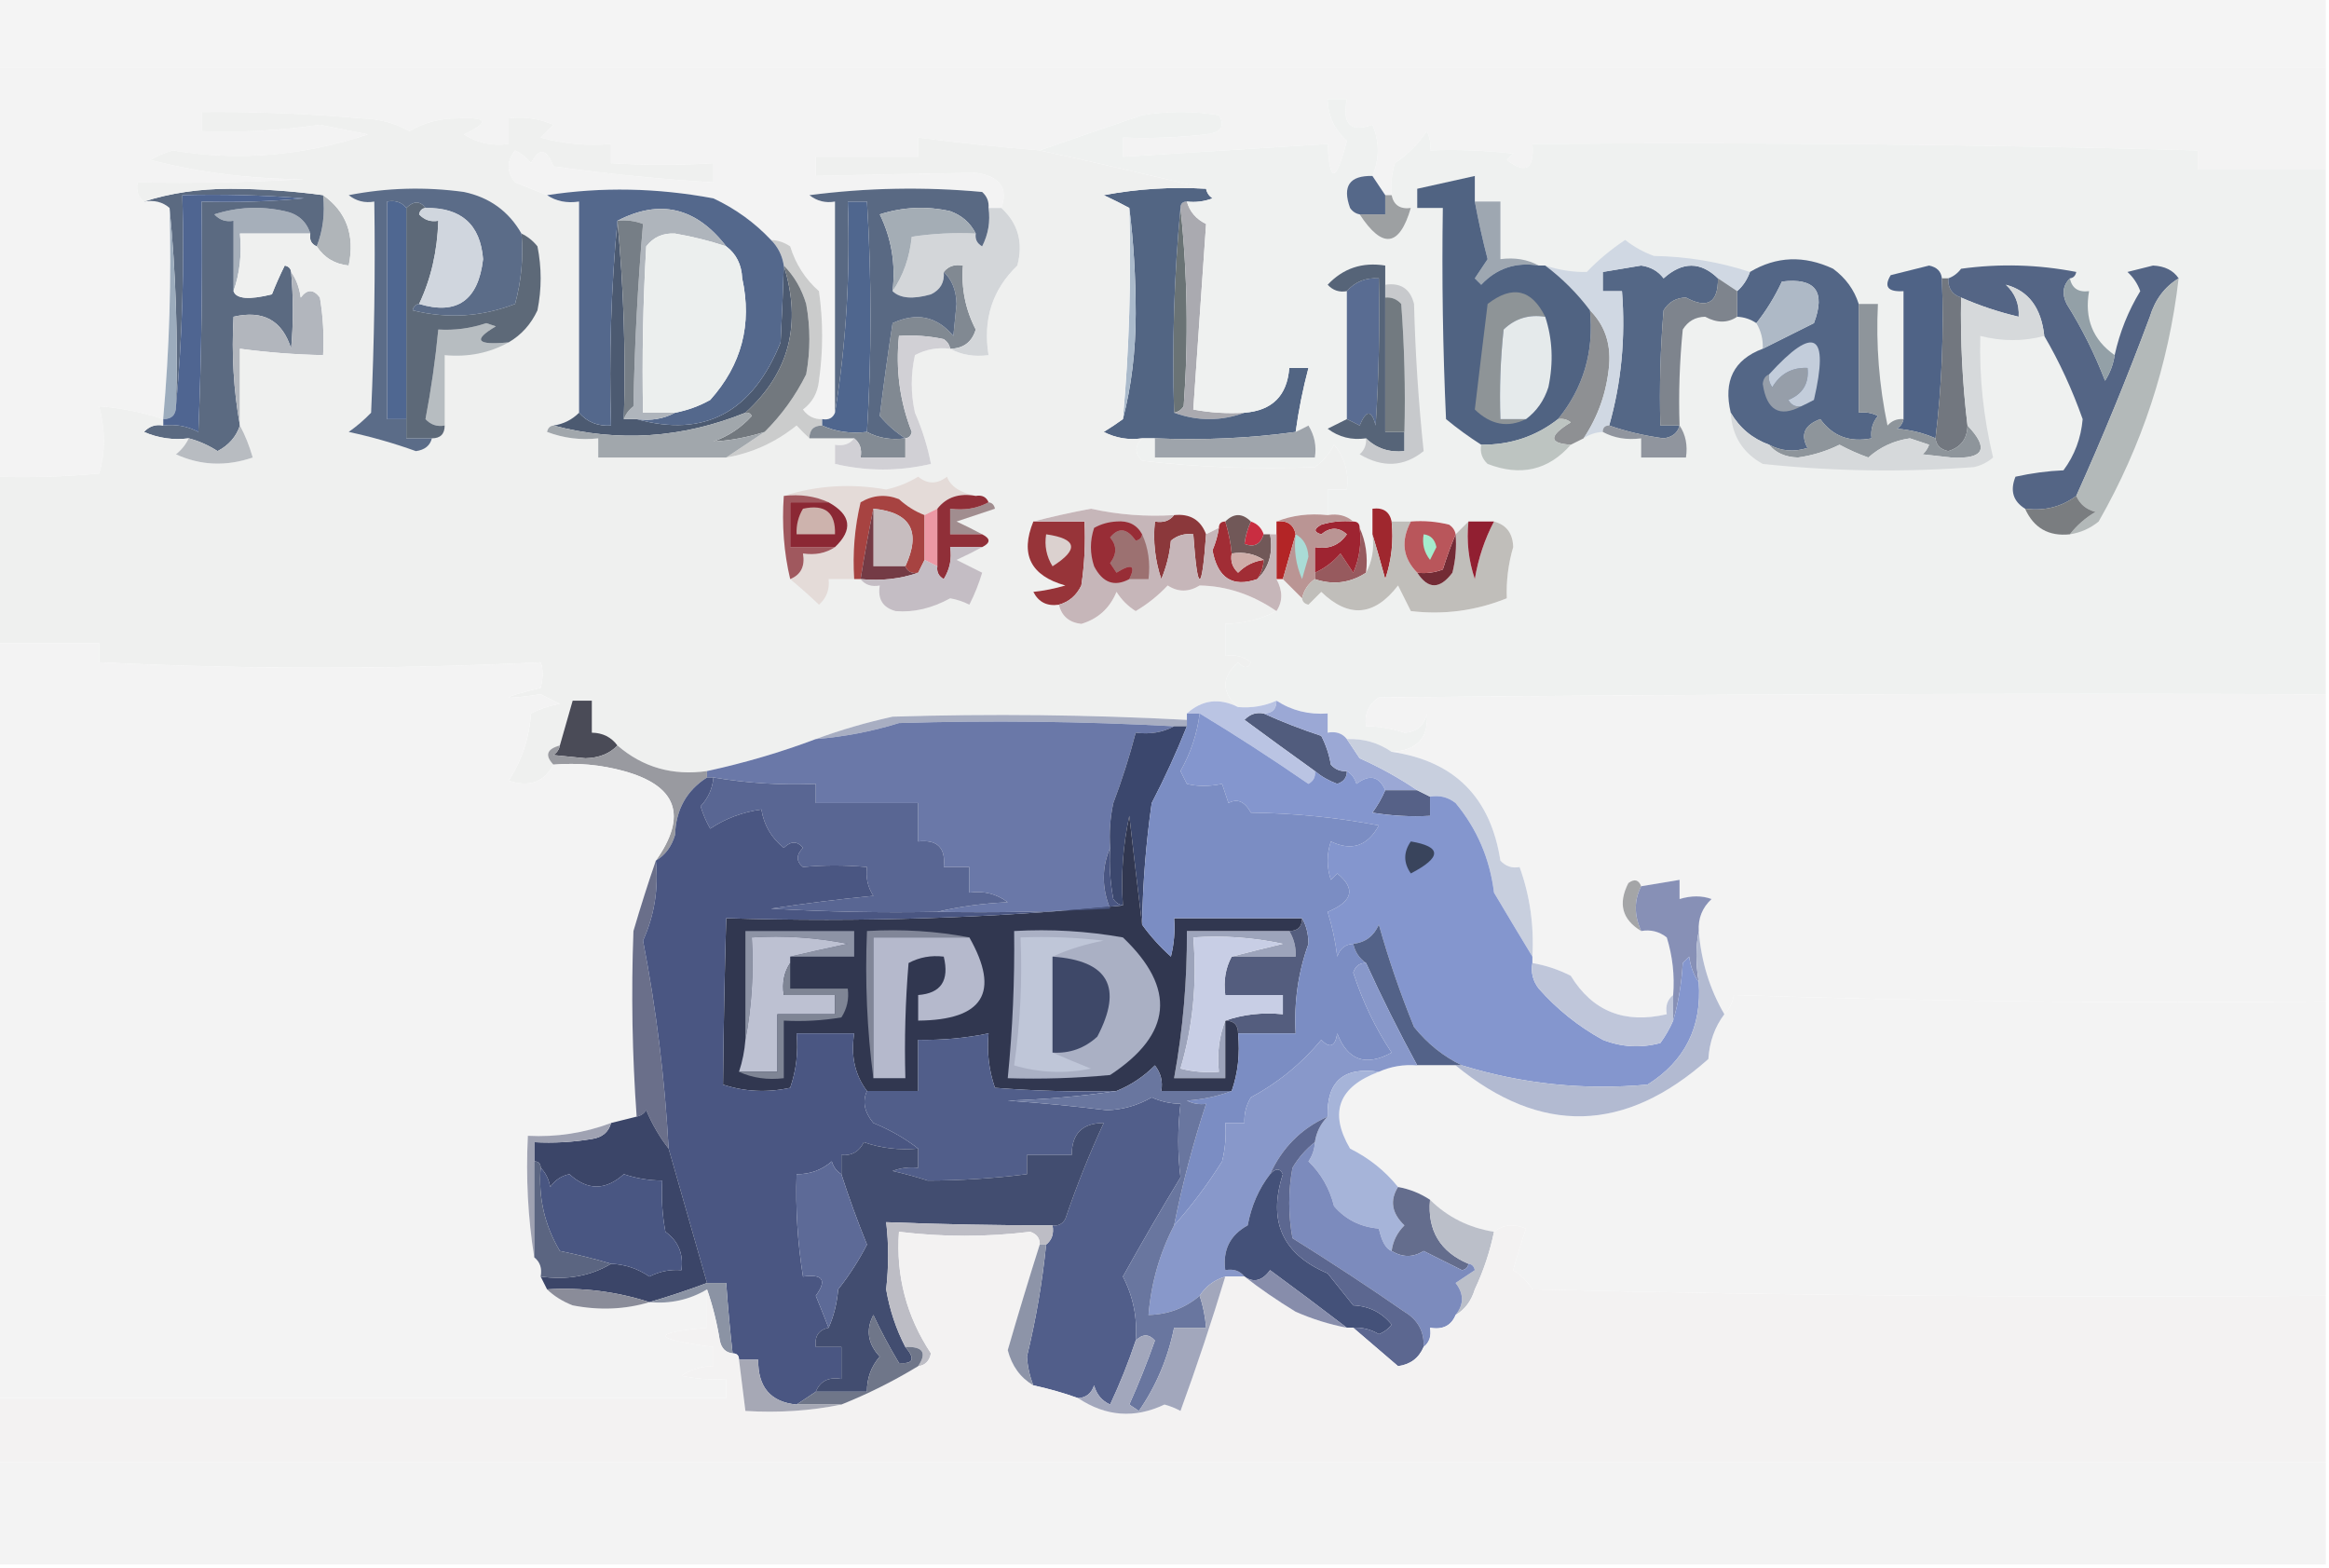 <?xml version="1.0" encoding="UTF-8"?>
<!DOCTYPE svg PUBLIC "-//W3C//DTD SVG 1.1//EN" "http://www.w3.org/Graphics/SVG/1.1/DTD/svg11.dtd">
<svg xmlns="http://www.w3.org/2000/svg" version="1.1" width="364px" height="245px" style="shape-rendering:geometricPrecision; text-rendering:geometricPrecision; image-rendering:optimizeQuality; fill-rule:evenodd; clip-rule:evenodd" xmlns:xlink="http://www.w3.org/1999/xlink">
<g><path style="opacity:1" fill="#f4f4f4" d="M -0.5,-0.5 C 120.833,-0.5 242.167,-0.5 363.5,-0.5C 363.5,3.167 363.5,6.833 363.5,10.5C 242.167,10.5 120.833,10.5 -0.5,10.5C -0.5,6.833 -0.5,3.167 -0.5,-0.5 Z"/></g>
<g><path style="opacity:1" fill="#f3f3f3" d="M -0.5,10.5 C 120.833,10.5 242.167,10.5 363.5,10.5C 363.5,15.833 363.5,21.167 363.5,26.5C 356.833,26.5 350.167,26.5 343.5,26.5C 343.5,25.5 343.5,24.5 343.5,23.5C 308.847,22.556 274.181,22.222 239.5,22.5C 239.822,26.439 238.489,27.272 235.5,25C 235.833,24.667 236.167,24.333 236.5,24C 232.179,23.501 227.846,23.334 223.5,23.5C 223.649,22.448 223.483,21.448 223,20.5C 221.667,22.5 220,24.167 218,25.5C 217.506,27.134 217.34,28.801 217.5,30.5C 217.167,30.5 216.833,30.5 216.5,30.5C 215.833,29.5 215.167,28.5 214.5,27.5C 215.614,24.823 215.614,22.156 214.5,19.5C 211.07,20.742 209.737,19.409 210.5,15.5C 209.5,15.5 208.5,15.5 207.5,15.5C 207.543,18.088 208.543,20.254 210.5,22C 208.809,28.6 207.809,28.767 207.5,22.5C 196.833,23.167 186.167,23.833 175.5,24.5C 175.5,23.5 175.5,22.5 175.5,21.5C 179.846,21.666 184.179,21.499 188.5,21C 190.886,20.716 191.552,19.716 190.5,18C 186.5,17.333 182.5,17.333 178.5,18C 173.042,19.854 167.709,21.687 162.5,23.5C 156.148,22.979 149.815,22.313 143.5,21.5C 143.5,22.5 143.5,23.5 143.5,24.5C 138.167,24.5 132.833,24.5 127.5,24.5C 127.5,25.5 127.5,26.5 127.5,27.5C 135.851,27.29 144.184,27.123 152.5,27C 156.274,27.547 157.607,29.381 156.5,32.5C 155.833,32.5 155.167,32.5 154.5,32.5C 154.586,31.504 154.252,30.671 153.5,30C 144.482,29.168 135.482,29.335 126.5,30.5C 127.689,31.429 129.022,31.762 130.5,31.5C 130.5,42.5 130.5,53.5 130.5,64.5C 130.158,65.338 129.492,65.672 128.5,65.5C 127.244,65.539 126.244,65.039 125.5,64C 126.967,62.903 127.801,61.403 128,59.5C 128.667,54.833 128.667,50.167 128,45.5C 125.864,43.622 124.364,41.289 123.5,38.5C 122.583,37.873 121.583,37.539 120.5,37.5C 117.94,34.78 114.94,32.614 111.5,31C 102.705,29.355 94.038,29.189 85.5,30.5C 83.862,29.841 82.195,29.174 80.5,28.5C 79.167,26.833 79.167,25.167 80.5,23.5C 81.478,23.977 82.311,24.643 83,25.5C 84.249,23.009 85.416,23.175 86.5,26C 94.806,27.164 103.14,27.997 111.5,28.5C 111.5,27.5 111.5,26.5 111.5,25.5C 106.325,25.832 100.992,25.832 95.5,25.5C 95.5,24.5 95.5,23.5 95.5,22.5C 91.774,22.823 88.107,22.489 84.5,21.5C 85.167,20.833 85.833,20.167 86.5,19.5C 84.257,18.526 81.924,18.192 79.5,18.5C 79.5,19.833 79.5,21.167 79.5,22.5C 76.927,22.852 74.594,22.352 72.5,21C 76.567,19.091 76.234,18.258 71.5,18.5C 68.794,18.481 66.294,19.148 64,20.5C 61.788,19.241 59.288,18.574 56.5,18.5C 48.182,17.76 39.848,17.427 31.5,17.5C 31.5,18.5 31.5,19.5 31.5,20.5C 37.702,20.727 43.868,20.394 50,19.5C 52.5,20 55,20.5 57.5,21C 47.306,24.389 37.139,25.222 27,23.5C 25.775,23.862 24.609,24.362 23.5,25C 31.281,26.992 39.281,27.992 47.5,28C 38.84,28.5 30.173,28.666 21.5,28.5C 21.263,29.791 21.596,30.791 22.5,31.5C 24.099,31.232 25.432,31.566 26.5,32.5C 26.81,43.581 26.477,54.581 25.5,65.5C 22.265,64.424 18.932,63.757 15.5,63.5C 16.47,67.201 16.47,70.701 15.5,74C 10.177,74.499 4.844,74.666 -0.5,74.5C -0.5,53.167 -0.5,31.833 -0.5,10.5 Z"/></g>
<g><path style="opacity:1" fill="#a6afba" d="M 48.5,36.5 C 44.833,36.5 41.167,36.5 37.5,36.5C 37.81,39.713 37.477,42.713 36.5,45.5C 36.5,41.833 36.5,38.167 36.5,34.5C 35.325,34.719 34.325,34.386 33.5,33.5C 37.122,32.341 40.789,32.175 44.5,33C 46.55,33.416 47.884,34.583 48.5,36.5 Z"/></g>
<g><path style="opacity:1" fill="#b0b5b9" d="M 50.5,30.5 C 54.157,33.096 55.49,36.763 54.5,41.5C 52.336,41.279 50.67,40.279 49.5,38.5C 50.473,36.052 50.806,33.385 50.5,30.5 Z"/></g>
<g><path style="opacity:1" fill="#5b6a81" d="M 50.5,30.5 C 50.806,33.385 50.473,36.052 49.5,38.5C 48.662,38.158 48.328,37.492 48.5,36.5C 47.884,34.583 46.55,33.416 44.5,33C 40.789,32.175 37.122,32.341 33.5,33.5C 34.325,34.386 35.325,34.719 36.5,34.5C 36.5,38.167 36.5,41.833 36.5,45.5C 36.912,46.715 38.912,46.882 42.5,46C 43.09,44.49 43.756,42.99 44.5,41.5C 45.107,41.624 45.44,41.957 45.5,42.5C 45.858,46.599 45.858,50.599 45.5,54.5C 44.142,50.083 41.142,48.416 36.5,49.5C 36.178,55.358 36.511,61.025 37.5,66.5C 36.916,68.257 35.749,69.59 34,70.5C 32.594,69.586 31.094,68.919 29.5,68.5C 27.076,68.808 24.743,68.474 22.5,67.5C 23.325,66.614 24.325,66.281 25.5,66.5C 27.467,66.261 29.3,66.594 31,67.5C 31.5,55.505 31.666,43.505 31.5,31.5C 36.844,31.666 42.177,31.499 47.5,31C 41.175,30.5 34.842,30.334 28.5,30.5C 28.828,41.679 28.495,52.679 27.5,63.5C 27.828,52.986 27.494,42.653 26.5,32.5C 25.432,31.566 24.099,31.232 22.5,31.5C 26.614,30.174 31.114,29.507 36,29.5C 40.913,29.526 45.746,29.859 50.5,30.5 Z"/></g>
<g><path style="opacity:1" fill="#9cacbd" d="M 26.5,32.5 C 27.494,42.653 27.828,52.986 27.5,63.5C 27.5,64.833 26.833,65.5 25.5,65.5C 26.477,54.581 26.81,43.581 26.5,32.5 Z"/></g>
<g><path style="opacity:1" fill="#6a7375" d="M 184.5,32.5 C 185.594,42.799 185.76,53.133 185,63.5C 184.617,64.056 184.117,64.389 183.5,64.5C 183.172,53.654 183.506,42.987 184.5,32.5 Z"/></g>
<g><path style="opacity:1" fill="#aaaab0" d="M 185.5,31.5 C 185.937,33.074 186.937,34.241 188.5,35C 187.833,44.667 187.167,54.333 186.5,64C 189.146,64.497 191.813,64.664 194.5,64.5C 190.833,65.833 187.167,65.833 183.5,64.5C 184.117,64.389 184.617,64.056 185,63.5C 185.76,53.133 185.594,42.799 184.5,32.5C 184.5,31.833 184.833,31.5 185.5,31.5 Z"/></g>
<g><path style="opacity:1" fill="#4f6591" d="M 25.5,66.5 C 25.5,66.167 25.5,65.833 25.5,65.5C 26.833,65.5 27.5,64.833 27.5,63.5C 28.495,52.679 28.828,41.679 28.5,30.5C 34.842,30.334 41.175,30.5 47.5,31C 42.177,31.499 36.844,31.666 31.5,31.5C 31.666,43.505 31.5,55.505 31,67.5C 29.3,66.594 27.467,66.261 25.5,66.5 Z"/></g>
<g><path style="opacity:1" fill="#526583" d="M 188.5,29.5 C 188.611,30.117 188.944,30.617 189.5,31C 188.207,31.49 186.873,31.657 185.5,31.5C 184.833,31.5 184.5,31.833 184.5,32.5C 183.506,42.987 183.172,53.654 183.5,64.5C 187.167,65.833 190.833,65.833 194.5,64.5C 198.833,64.167 201.167,61.833 201.5,57.5C 202.5,57.5 203.5,57.5 204.5,57.5C 203.626,60.789 202.959,64.123 202.5,67.5C 195.352,68.492 188.019,68.825 180.5,68.5C 179.833,68.5 179.167,68.5 178.5,68.5C 176.396,68.799 174.396,68.466 172.5,67.5C 173.602,66.824 174.602,66.158 175.5,65.5C 176.829,60.376 177.495,54.876 177.5,49C 177.499,43.323 177.166,37.823 176.5,32.5C 175.282,31.839 173.949,31.172 172.5,30.5C 177.792,29.505 183.125,29.172 188.5,29.5 Z"/></g>
<g><path style="opacity:1" fill="#b2b6bd" d="M 45.5,42.5 C 46.29,43.608 46.79,44.942 47,46.5C 48,45.167 49,45.167 50,46.5C 50.498,49.482 50.665,52.482 50.5,55.5C 46.143,55.413 41.81,55.08 37.5,54.5C 37.5,58.5 37.5,62.5 37.5,66.5C 36.511,61.025 36.178,55.358 36.5,49.5C 41.142,48.416 44.142,50.083 45.5,54.5C 45.858,50.599 45.858,46.599 45.5,42.5 Z"/></g>
<g><path style="opacity:1" fill="#aabacb" d="M 176.5,32.5 C 177.166,37.823 177.499,43.323 177.5,49C 177.495,54.876 176.829,60.376 175.5,65.5C 176.477,54.581 176.81,43.581 176.5,32.5 Z"/></g>
<g><path style="opacity:1" fill="#eff1f0" d="M 214.5,27.5 C 210.929,27.408 209.762,29.074 211,32.5C 211.383,33.056 211.883,33.389 212.5,33.5C 216.051,38.94 218.717,38.607 220.5,32.5C 218.821,32.715 217.821,32.048 217.5,30.5C 217.34,28.801 217.506,27.134 218,25.5C 220,24.167 221.667,22.5 223,20.5C 223.483,21.448 223.649,22.448 223.5,23.5C 227.846,23.334 232.179,23.501 236.5,24C 236.167,24.333 235.833,24.667 235.5,25C 238.489,27.272 239.822,26.439 239.5,22.5C 274.181,22.222 308.847,22.556 343.5,23.5C 343.5,24.5 343.5,25.5 343.5,26.5C 350.167,26.5 356.833,26.5 363.5,26.5C 363.5,53.833 363.5,81.167 363.5,108.5C 314.166,108.333 264.832,108.5 215.5,109C 213.893,110.049 213.227,111.549 213.5,113.5C 215.547,113.511 217.547,113.844 219.5,114.5C 221.425,114.41 222.592,113.41 223,111.5C 223.323,115.292 221.489,117.292 217.5,117.5C 215.442,116.067 213.108,115.4 210.5,115.5C 209.791,114.596 208.791,114.263 207.5,114.5C 207.5,113.5 207.5,112.5 207.5,111.5C 204.549,111.713 201.882,111.046 199.5,109.5C 197.621,110.341 195.621,110.675 193.5,110.5C 190.872,108.202 190.872,105.869 193.5,103.5C 194.396,104.506 195.062,104.506 195.5,103.5C 194.311,102.571 192.978,102.238 191.5,102.5C 191.5,100.833 191.5,99.167 191.5,97.5C 194.428,97.435 197.095,96.768 199.5,95.5C 200.494,94.001 200.494,92.334 199.5,90.5C 199.833,90.5 200.167,90.5 200.5,90.5C 201.5,91.5 202.5,92.5 203.5,93.5C 203.56,94.043 203.893,94.376 204.5,94.5C 205.167,93.833 205.833,93.167 206.5,92.5C 210.802,96.645 214.802,96.312 218.5,91.5C 219.167,92.833 219.833,94.167 220.5,95.5C 225.663,96.114 230.663,95.447 235.5,93.5C 235.397,90.781 235.731,88.115 236.5,85.5C 236.439,83.347 235.439,82.014 233.5,81.5C 232.167,81.5 230.833,81.5 229.5,81.5C 228.833,82.167 228.167,82.833 227.5,83.5C 227.389,82.883 227.056,82.383 226.5,82C 224.527,81.504 222.527,81.338 220.5,81.5C 219.5,81.5 218.5,81.5 217.5,81.5C 217.179,79.952 216.179,79.285 214.5,79.5C 214.5,80.833 214.5,82.167 214.5,83.5C 214.795,85.735 214.461,87.735 213.5,89.5C 213.802,86.941 213.468,84.607 212.5,82.5C 212.5,81.833 212.167,81.5 211.5,81.5C 210.432,80.566 209.099,80.232 207.5,80.5C 207.5,79.167 207.5,77.833 207.5,76.5C 208.5,76.5 209.5,76.5 210.5,76.5C 210.838,73.843 210.171,71.51 208.5,69.5C 207.77,70.934 206.77,72.1 205.5,73C 196.485,73.38 187.485,73.047 178.5,72C 177.316,70.855 177.316,69.688 178.5,68.5C 179.167,68.5 179.833,68.5 180.5,68.5C 180.5,69.5 180.5,70.5 180.5,71.5C 188.833,71.5 197.167,71.5 205.5,71.5C 205.785,69.712 205.452,68.045 204.5,66.5C 203.817,66.863 203.15,67.196 202.5,67.5C 202.959,64.123 203.626,60.789 204.5,57.5C 203.5,57.5 202.5,57.5 201.5,57.5C 201.167,61.833 198.833,64.167 194.5,64.5C 191.813,64.664 189.146,64.497 186.5,64C 187.167,54.333 187.833,44.667 188.5,35C 186.937,34.241 185.937,33.074 185.5,31.5C 186.873,31.657 188.207,31.49 189.5,31C 188.944,30.617 188.611,30.117 188.5,29.5C 179.627,27.334 170.96,25.334 162.5,23.5C 167.709,21.687 173.042,19.854 178.5,18C 182.5,17.333 186.5,17.333 190.5,18C 191.552,19.716 190.886,20.716 188.5,21C 184.179,21.499 179.846,21.666 175.5,21.5C 175.5,22.5 175.5,23.5 175.5,24.5C 186.167,23.833 196.833,23.167 207.5,22.5C 207.809,28.767 208.809,28.6 210.5,22C 208.543,20.254 207.543,18.088 207.5,15.5C 208.5,15.5 209.5,15.5 210.5,15.5C 209.737,19.409 211.07,20.742 214.5,19.5C 215.614,22.156 215.614,24.823 214.5,27.5 Z"/></g>
<g><path style="opacity:1" fill="#536686" d="M 290.5,47.5 C 290.5,53.167 290.5,58.833 290.5,64.5C 291.552,64.35 292.552,64.517 293.5,65C 292.663,66.011 292.33,67.178 292.5,68.5C 289.092,69.172 286.425,68.172 284.5,65.5C 282.02,66.415 281.353,67.915 282.5,70C 280.402,70.678 278.402,70.511 276.5,69.5C 273.885,68.55 271.885,66.883 270.5,64.5C 269.309,59.531 270.976,56.197 275.5,54.5C 278.14,53.18 280.807,51.847 283.5,50.5C 285.374,45.545 283.708,43.378 278.5,44C 277.357,46.425 276.024,48.592 274.5,50.5C 273.609,49.89 272.609,49.557 271.5,49.5C 271.5,48.167 271.5,46.833 271.5,45.5C 272.401,44.709 273.068,43.709 273.5,42.5C 277.627,40.04 281.961,39.874 286.5,42C 288.464,43.451 289.797,45.284 290.5,47.5 Z"/></g>
<g><path style="opacity:1" fill="#596c92" d="M 210.5,65.5 C 210.5,58.833 210.5,52.167 210.5,45.5C 211.779,44.032 213.446,43.365 215.5,43.5C 215.666,51.174 215.5,58.841 215,66.5C 214.374,64.009 213.541,64.009 212.5,66.5C 211.817,66.137 211.15,65.804 210.5,65.5 Z"/></g>
<g><path style="opacity:1" fill="#969ea9" d="M 281.5,63.5 C 278.107,65.281 276.107,64.114 275.5,60C 275.57,59.235 275.903,58.735 276.5,58.5C 276.369,59.239 276.536,59.906 277,60.5C 278.264,58.393 280.097,57.393 282.5,57.5C 282.756,59.912 281.756,61.579 279.5,62.5C 279.957,63.297 280.624,63.631 281.5,63.5 Z"/></g>
<g><path style="opacity:1" fill="#c3cddb" d="M 281.5,63.5 C 280.624,63.631 279.957,63.297 279.5,62.5C 281.756,61.579 282.756,59.912 282.5,57.5C 280.097,57.393 278.264,58.393 277,60.5C 276.536,59.906 276.369,59.239 276.5,58.5C 283.585,50.719 285.919,52.052 283.5,62.5C 282.817,62.863 282.15,63.196 281.5,63.5 Z"/></g>
<g><path style="opacity:1" fill="#4f6386" d="M 303.5,43.5 C 303.826,52.017 303.493,60.35 302.5,68.5C 300.708,67.691 298.708,67.191 296.5,67C 297.056,66.617 297.389,66.117 297.5,65.5C 297.5,58.833 297.5,52.167 297.5,45.5C 295.058,45.646 294.391,44.813 295.5,43C 297.5,42.5 299.5,42 301.5,41.5C 302.713,41.747 303.38,42.414 303.5,43.5 Z"/></g>
<g><path style="opacity:1" fill="#546786" d="M 268.5,43.5 C 268.528,47.319 266.862,48.319 263.5,46.5C 261.971,46.529 260.804,47.196 260,48.5C 259.501,54.491 259.334,60.491 259.5,66.5C 260.5,66.5 261.5,66.5 262.5,66.5C 262.209,67.649 261.376,68.316 260,68.5C 256.973,68.088 254.14,67.421 251.5,66.5C 253.405,59.781 254.071,52.781 253.5,45.5C 252.5,45.5 251.5,45.5 250.5,45.5C 250.5,44.5 250.5,43.5 250.5,42.5C 252.488,42.173 254.488,41.84 256.5,41.5C 257.994,41.709 259.161,42.376 260,43.5C 262.95,40.855 265.783,40.855 268.5,43.5 Z"/></g>
<g><path style="opacity:1" fill="#8e9093" d="M 248.5,48.5 C 250.755,50.759 251.755,53.592 251.5,57C 251.135,61.217 249.802,65.05 247.5,68.5C 246.833,68.833 246.167,69.167 245.5,69.5C 242.03,69.29 242.03,68.123 245.5,66C 244.906,65.536 244.239,65.369 243.5,65.5C 247.476,60.611 249.143,54.945 248.5,48.5 Z"/></g>
<g><path style="opacity:1" fill="#566478" d="M 216.5,44.5 C 216.5,45.167 216.5,45.833 216.5,46.5C 216.5,53.5 216.5,60.5 216.5,67.5C 217.5,67.5 218.5,67.5 219.5,67.5C 219.5,68.5 219.5,69.5 219.5,70.5C 217.114,70.741 215.114,70.075 213.5,68.5C 211.25,68.819 209.25,68.319 207.5,67C 208.527,66.487 209.527,65.987 210.5,65.5C 211.15,65.804 211.817,66.137 212.5,66.5C 213.541,64.009 214.374,64.009 215,66.5C 215.5,58.841 215.666,51.174 215.5,43.5C 213.446,43.365 211.779,44.032 210.5,45.5C 209.325,45.719 208.325,45.386 207.5,44.5C 209.92,41.923 212.92,40.923 216.5,41.5C 216.5,42.5 216.5,43.5 216.5,44.5 Z"/></g>
<g><path style="opacity:1" fill="#72777f" d="M 303.5,43.5 C 303.833,43.5 304.167,43.5 304.5,43.5C 304.427,45.027 305.094,46.027 306.5,46.5C 306.375,53.255 306.709,59.922 307.5,66.5C 307.468,68.567 306.468,69.9 304.5,70.5C 303.287,70.253 302.62,69.586 302.5,68.5C 303.493,60.35 303.826,52.017 303.5,43.5 Z"/></g>
<g><path style="opacity:1" fill="#c7c9cc" d="M 216.5,44.5 C 218.911,44.137 220.411,45.137 221,47.5C 221.199,55.215 221.699,62.882 222.5,70.5C 219.437,72.968 216.104,73.135 212.5,71C 213.252,70.329 213.586,69.496 213.5,68.5C 215.114,70.075 217.114,70.741 219.5,70.5C 219.5,69.5 219.5,68.5 219.5,67.5C 219.666,60.825 219.5,54.158 219,47.5C 218.329,46.748 217.496,46.414 216.5,46.5C 216.5,45.833 216.5,45.167 216.5,44.5 Z"/></g>
<g><path style="opacity:1" fill="#727a80" d="M 216.5,46.5 C 217.496,46.414 218.329,46.748 219,47.5C 219.5,54.158 219.666,60.825 219.5,67.5C 218.5,67.5 217.5,67.5 216.5,67.5C 216.5,60.5 216.5,53.5 216.5,46.5 Z"/></g>
<g><path style="opacity:1" fill="#d0d8e3" d="M 273.5,42.5 C 273.068,43.709 272.401,44.709 271.5,45.5C 270.5,44.833 269.5,44.167 268.5,43.5C 265.783,40.855 262.95,40.855 260,43.5C 259.161,42.376 257.994,41.709 256.5,41.5C 254.488,41.84 252.488,42.173 250.5,42.5C 250.5,43.5 250.5,44.5 250.5,45.5C 251.5,45.5 252.5,45.5 253.5,45.5C 254.071,52.781 253.405,59.781 251.5,66.5C 250.833,66.5 250.5,66.833 250.5,67.5C 249.391,67.557 248.391,67.89 247.5,68.5C 249.802,65.05 251.135,61.217 251.5,57C 251.755,53.592 250.755,50.759 248.5,48.5C 246.5,45.833 244.167,43.5 241.5,41.5C 243.734,42.22 245.901,42.553 248,42.5C 249.784,40.633 251.784,38.966 254,37.5C 255.371,38.581 256.871,39.414 258.5,40C 263.675,40.088 268.675,40.921 273.5,42.5 Z"/></g>
<g><path style="opacity:1" fill="#7e848d" d="M 268.5,43.5 C 269.5,44.167 270.5,44.833 271.5,45.5C 271.5,46.833 271.5,48.167 271.5,49.5C 270.021,50.506 268.354,50.506 266.5,49.5C 264.971,49.529 263.804,50.196 263,51.5C 262.501,56.489 262.334,61.489 262.5,66.5C 261.5,66.5 260.5,66.5 259.5,66.5C 259.334,60.491 259.501,54.491 260,48.5C 260.804,47.196 261.971,46.529 263.5,46.5C 266.862,48.319 268.528,47.319 268.5,43.5 Z"/></g>
<g><path style="opacity:1" fill="#aeb9c6" d="M 275.5,54.5 C 275.567,53.041 275.234,51.708 274.5,50.5C 276.024,48.592 277.357,46.425 278.5,44C 283.708,43.378 285.374,45.545 283.5,50.5C 280.807,51.847 278.14,53.18 275.5,54.5 Z"/></g>
<g><path style="opacity:1" fill="#546585" d="M 323.5,43.5 C 322.402,44.601 322.235,45.934 323,47.5C 325.377,51.29 327.377,55.29 329,59.5C 329.791,58.255 330.291,56.922 330.5,55.5C 331.288,51.927 332.621,48.594 334.5,45.5C 334.081,44.328 333.415,43.328 332.5,42.5C 333.833,42.167 335.167,41.833 336.5,41.5C 338.333,41.585 339.666,42.252 340.5,43.5C 338.314,44.823 336.814,46.823 336,49.5C 332.466,58.988 328.632,68.321 324.5,77.5C 322.18,79.226 319.513,79.893 316.5,79.5C 314.623,78.341 314.123,76.674 315,74.5C 317.518,73.939 320.018,73.606 322.5,73.5C 324.243,71.144 325.243,68.477 325.5,65.5C 323.859,60.866 321.859,56.533 319.5,52.5C 319.03,48.096 317.03,45.43 313.5,44.5C 314.95,45.85 315.617,47.517 315.5,49.5C 312.366,48.759 309.366,47.759 306.5,46.5C 305.094,46.027 304.427,45.027 304.5,43.5C 305.289,43.217 305.956,42.717 306.5,42C 312.528,41.17 318.528,41.336 324.5,42.5C 324.376,43.107 324.043,43.44 323.5,43.5 Z"/></g>
<g><path style="opacity:1" fill="#93a0a7" d="M 323.5,43.5 C 323.821,45.048 324.821,45.715 326.5,45.5C 325.75,49.775 327.083,53.109 330.5,55.5C 330.291,56.922 329.791,58.255 329,59.5C 327.377,55.29 325.377,51.29 323,47.5C 322.235,45.934 322.402,44.601 323.5,43.5 Z"/></g>
<g><path style="opacity:1" fill="#9ea7b1" d="M 230.5,31.5 C 231.833,31.5 233.167,31.5 234.5,31.5C 234.5,34.5 234.5,37.5 234.5,40.5C 236.735,40.205 238.735,40.539 240.5,41.5C 236.92,40.923 233.92,41.923 231.5,44.5C 231.167,44.167 230.833,43.833 230.5,43.5C 231.167,42.5 231.833,41.5 232.5,40.5C 231.725,37.516 231.059,34.516 230.5,31.5 Z"/></g>
<g><path style="opacity:1" fill="#9da0a2" d="M 216.5,30.5 C 216.833,30.5 217.167,30.5 217.5,30.5C 217.821,32.048 218.821,32.715 220.5,32.5C 218.717,38.607 216.051,38.94 212.5,33.5C 213.833,33.5 215.167,33.5 216.5,33.5C 216.5,32.5 216.5,31.5 216.5,30.5 Z"/></g>
<g><path style="opacity:1" fill="#556889" d="M 214.5,27.5 C 215.167,28.5 215.833,29.5 216.5,30.5C 216.5,31.5 216.5,32.5 216.5,33.5C 215.167,33.5 213.833,33.5 212.5,33.5C 211.883,33.389 211.383,33.056 211,32.5C 209.762,29.074 210.929,27.408 214.5,27.5 Z"/></g>
<g><path style="opacity:1" fill="#506382" d="M 230.5,31.5 C 231.059,34.516 231.725,37.516 232.5,40.5C 231.833,41.5 231.167,42.5 230.5,43.5C 230.833,43.833 231.167,44.167 231.5,44.5C 233.92,41.923 236.92,40.923 240.5,41.5C 240.833,41.5 241.167,41.5 241.5,41.5C 244.167,43.5 246.5,45.833 248.5,48.5C 249.143,54.945 247.476,60.611 243.5,65.5C 240.044,68.207 236.044,69.541 231.5,69.5C 229.608,68.298 227.774,66.965 226,65.5C 225.5,54.505 225.333,43.505 225.5,32.5C 224.167,32.5 222.833,32.5 221.5,32.5C 221.5,31.5 221.5,30.5 221.5,29.5C 224.5,28.833 227.5,28.167 230.5,27.5C 230.5,28.833 230.5,30.167 230.5,31.5 Z"/></g>
<g><path style="opacity:1" fill="#8e9497" d="M 241.5,49.5 C 238.956,49.104 236.789,49.771 235,51.5C 234.501,56.155 234.334,60.822 234.5,65.5C 235.833,65.5 237.167,65.5 238.5,65.5C 235.644,66.898 232.978,66.398 230.5,64C 231.146,58.552 231.812,53.052 232.5,47.5C 236.363,44.517 239.363,45.183 241.5,49.5 Z"/></g>
<g><path style="opacity:1" fill="#e5eaeb" d="M 241.5,49.5 C 242.643,52.976 242.81,56.642 242,60.5C 241.331,62.59 240.164,64.257 238.5,65.5C 237.167,65.5 235.833,65.5 234.5,65.5C 234.334,60.822 234.501,56.155 235,51.5C 236.789,49.771 238.956,49.104 241.5,49.5 Z"/></g>
<g><path style="opacity:1" fill="#8e959b" d="M 290.5,47.5 C 291.5,47.5 292.5,47.5 293.5,47.5C 293.183,53.909 293.683,60.242 295,66.5C 295.671,65.748 296.504,65.414 297.5,65.5C 297.389,66.117 297.056,66.617 296.5,67C 298.708,67.191 300.708,67.691 302.5,68.5C 302.62,69.586 303.287,70.253 304.5,70.5C 306.468,69.9 307.468,68.567 307.5,66.5C 310.931,70.103 310.098,71.77 305,71.5C 303.5,71.333 302,71.167 300.5,71C 300.957,70.586 301.291,70.086 301.5,69.5C 300.5,69.167 299.5,68.833 298.5,68.5C 296.006,68.859 293.839,69.859 292,71.5C 290.449,70.947 288.949,70.28 287.5,69.5C 285.448,70.512 283.281,71.179 281,71.5C 279.014,71.431 277.514,70.765 276.5,69.5C 278.402,70.511 280.402,70.678 282.5,70C 281.353,67.915 282.02,66.415 284.5,65.5C 286.425,68.172 289.092,69.172 292.5,68.5C 292.33,67.178 292.663,66.011 293.5,65C 292.552,64.517 291.552,64.35 290.5,64.5C 290.5,58.833 290.5,53.167 290.5,47.5 Z"/></g>
<g><path style="opacity:1" fill="#eff0ef" d="M 85.5,30.5 C 86.919,31.451 88.585,31.785 90.5,31.5C 90.5,42.5 90.5,53.5 90.5,64.5C 89.395,65.6 88.062,66.267 86.5,66.5C 85.957,66.56 85.624,66.893 85.5,67.5C 88.087,68.48 90.753,68.813 93.5,68.5C 93.5,69.5 93.5,70.5 93.5,71.5C 100.167,71.5 106.833,71.5 113.5,71.5C 117.542,70.813 121.208,69.146 124.5,66.5C 125.182,67.243 125.849,67.909 126.5,68.5C 128.833,68.5 131.167,68.5 133.5,68.5C 132.791,69.404 131.791,69.737 130.5,69.5C 130.5,70.5 130.5,71.5 130.5,72.5C 135.513,73.673 140.513,73.673 145.5,72.5C 144.973,69.769 144.14,67.102 143,64.5C 142.333,61.5 142.333,58.5 143,55.5C 144.699,54.594 146.533,54.261 148.5,54.5C 150.265,55.461 152.265,55.795 154.5,55.5C 153.592,49.93 155.092,45.263 159,41.5C 159.948,37.903 159.115,34.903 156.5,32.5C 157.607,29.381 156.274,27.547 152.5,27C 144.184,27.123 135.851,27.29 127.5,27.5C 127.5,26.5 127.5,25.5 127.5,24.5C 132.833,24.5 138.167,24.5 143.5,24.5C 143.5,23.5 143.5,22.5 143.5,21.5C 149.815,22.313 156.148,22.979 162.5,23.5C 170.96,25.334 179.627,27.334 188.5,29.5C 183.125,29.172 177.792,29.505 172.5,30.5C 173.949,31.172 175.282,31.839 176.5,32.5C 176.81,43.581 176.477,54.581 175.5,65.5C 174.602,66.158 173.602,66.824 172.5,67.5C 174.396,68.466 176.396,68.799 178.5,68.5C 177.316,69.688 177.316,70.855 178.5,72C 187.485,73.047 196.485,73.38 205.5,73C 206.77,72.1 207.77,70.934 208.5,69.5C 210.171,71.51 210.838,73.843 210.5,76.5C 209.5,76.5 208.5,76.5 207.5,76.5C 207.5,77.833 207.5,79.167 207.5,80.5C 204.615,80.194 201.948,80.527 199.5,81.5C 199.5,82.167 199.5,82.833 199.5,83.5C 199.167,83.5 198.833,83.5 198.5,83.5C 198.167,83.5 197.833,83.5 197.5,83.5C 197.167,82.5 196.5,81.833 195.5,81.5C 194.167,80.167 192.833,80.167 191.5,81.5C 190.833,81.5 190.5,81.833 190.5,82.5C 189.833,82.833 189.167,83.167 188.5,83.5C 187.656,81.241 185.989,80.241 183.5,80.5C 179.098,80.772 174.765,80.439 170.5,79.5C 167.36,80.089 164.36,80.756 161.5,81.5C 159.402,86.639 161.069,89.972 166.5,91.5C 164.784,91.997 163.117,92.331 161.5,92.5C 162.32,94.111 163.654,94.778 165.5,94.5C 165.926,96.285 167.092,97.285 169,97.5C 171.612,96.723 173.445,95.056 174.5,92.5C 175.281,93.737 176.281,94.737 177.5,95.5C 179.349,94.407 181.016,93.074 182.5,91.5C 184.11,92.552 185.777,92.552 187.5,91.5C 191.712,91.576 195.712,92.909 199.5,95.5C 197.095,96.768 194.428,97.435 191.5,97.5C 191.5,99.167 191.5,100.833 191.5,102.5C 192.978,102.238 194.311,102.571 195.5,103.5C 195.062,104.506 194.396,104.506 193.5,103.5C 190.872,105.869 190.872,108.202 193.5,110.5C 190.548,109.027 187.881,109.36 185.5,111.5C 185.5,111.833 185.5,112.167 185.5,112.5C 170.172,111.689 154.839,111.522 139.5,112C 135.355,112.912 131.355,114.078 127.5,115.5C 122.045,117.558 116.379,119.225 110.5,120.5C 105.135,121.26 100.468,119.926 96.5,116.5C 95.533,115.194 94.199,114.527 92.5,114.5C 92.5,112.833 92.5,111.167 92.5,109.5C 91.5,109.5 90.5,109.5 89.5,109.5C 88.833,111.833 88.167,114.167 87.5,116.5C 85.448,117.053 85.115,118.053 86.5,119.5C 85.027,122.247 82.694,123.081 79.5,122C 81.533,118.897 82.7,115.397 83,111.5C 84.399,110.773 85.899,110.273 87.5,110C 86.5,109.5 85.5,109 84.5,108.5C 77.878,109.471 77.878,109.138 84.5,107.5C 84.906,105.891 84.906,104.557 84.5,103.5C 61.535,104.642 38.535,104.642 15.5,103.5C 15.5,102.5 15.5,101.5 15.5,100.5C 10.167,100.5 4.833,100.5 -0.5,100.5C -0.5,91.833 -0.5,83.167 -0.5,74.5C 4.844,74.666 10.177,74.499 15.5,74C 16.47,70.701 16.47,67.201 15.5,63.5C 18.932,63.757 22.265,64.424 25.5,65.5C 25.5,65.833 25.5,66.167 25.5,66.5C 24.325,66.281 23.325,66.614 22.5,67.5C 24.743,68.474 27.076,68.808 29.5,68.5C 29.047,69.458 28.381,70.292 27.5,71C 31.35,72.755 35.35,72.922 39.5,71.5C 38.972,69.664 38.306,67.997 37.5,66.5C 37.5,62.5 37.5,58.5 37.5,54.5C 41.81,55.08 46.143,55.413 50.5,55.5C 50.665,52.482 50.498,49.482 50,46.5C 49,45.167 48,45.167 47,46.5C 46.79,44.942 46.29,43.608 45.5,42.5C 45.44,41.957 45.107,41.624 44.5,41.5C 43.756,42.99 43.09,44.49 42.5,46C 38.912,46.882 36.912,46.715 36.5,45.5C 37.477,42.713 37.81,39.713 37.5,36.5C 41.167,36.5 44.833,36.5 48.5,36.5C 48.328,37.492 48.662,38.158 49.5,38.5C 50.67,40.279 52.336,41.279 54.5,41.5C 55.49,36.763 54.157,33.096 50.5,30.5C 45.746,29.859 40.913,29.526 36,29.5C 31.114,29.507 26.614,30.174 22.5,31.5C 21.596,30.791 21.263,29.791 21.5,28.5C 30.173,28.666 38.84,28.5 47.5,28C 39.281,27.992 31.281,26.992 23.5,25C 24.609,24.362 25.775,23.862 27,23.5C 37.139,25.222 47.306,24.389 57.5,21C 55,20.5 52.5,20 50,19.5C 43.868,20.394 37.702,20.727 31.5,20.5C 31.5,19.5 31.5,18.5 31.5,17.5C 39.848,17.427 48.182,17.76 56.5,18.5C 59.288,18.574 61.788,19.241 64,20.5C 66.294,19.148 68.794,18.481 71.5,18.5C 76.234,18.258 76.567,19.091 72.5,21C 74.594,22.352 76.927,22.852 79.5,22.5C 79.5,21.167 79.5,19.833 79.5,18.5C 81.924,18.192 84.257,18.526 86.5,19.5C 85.833,20.167 85.167,20.833 84.5,21.5C 88.107,22.489 91.774,22.823 95.5,22.5C 95.5,23.5 95.5,24.5 95.5,25.5C 100.992,25.832 106.325,25.832 111.5,25.5C 111.5,26.5 111.5,27.5 111.5,28.5C 103.14,27.997 94.806,27.164 86.5,26C 85.416,23.175 84.249,23.009 83,25.5C 82.311,24.643 81.478,23.977 80.5,23.5C 79.167,25.167 79.167,26.833 80.5,28.5C 82.195,29.174 83.862,29.841 85.5,30.5 Z"/></g>
<g><path style="opacity:1" fill="#4c5a71" d="M 96.5,34.5 C 97.478,45.029 97.811,55.362 97.5,65.5C 98.167,65.5 98.833,65.5 99.5,65.5C 110.109,68.439 117.609,64.439 122,53.5C 122.221,49.288 122.388,45.288 122.5,41.5C 125.35,50.626 123.35,58.293 116.5,64.5C 106.617,68.492 96.617,69.158 86.5,66.5C 88.062,66.267 89.395,65.6 90.5,64.5C 91.779,65.968 93.446,66.635 95.5,66.5C 95.172,55.654 95.506,44.987 96.5,34.5 Z"/></g>
<g><path style="opacity:1" fill="#cbcccc" d="M 120.5,37.5 C 121.583,37.539 122.583,37.873 123.5,38.5C 124.364,41.289 125.864,43.622 128,45.5C 128.667,50.167 128.667,54.833 128,59.5C 127.801,61.403 126.967,62.903 125.5,64C 126.244,65.039 127.244,65.539 128.5,65.5C 128.5,65.833 128.5,66.167 128.5,66.5C 127.167,66.5 126.5,67.167 126.5,68.5C 125.849,67.909 125.182,67.243 124.5,66.5C 121.208,69.146 117.542,70.813 113.5,71.5C 115.5,70.167 117.5,68.833 119.5,67.5C 122.147,64.883 124.314,61.883 126,58.5C 126.667,54.833 126.667,51.167 126,47.5C 125.284,45.121 124.117,43.121 122.5,41.5C 122.267,39.938 121.6,38.605 120.5,37.5 Z"/></g>
<g><path style="opacity:1" fill="#4f668e" d="M 135.5,67.5 C 132.941,67.802 130.607,67.468 128.5,66.5C 128.5,66.167 128.5,65.833 128.5,65.5C 129.492,65.672 130.158,65.338 130.5,64.5C 132.244,53.719 132.91,42.719 132.5,31.5C 133.5,31.5 134.5,31.5 135.5,31.5C 136.238,43.429 136.238,55.429 135.5,67.5 Z"/></g>
<g><path style="opacity:1" fill="#b7bdc1" d="M 79.5,53.5 C 76.493,55.175 73.159,55.841 69.5,55.5C 69.5,59.167 69.5,62.833 69.5,66.5C 68.325,66.719 67.325,66.386 66.5,65.5C 67.385,60.874 68.051,56.207 68.5,51.5C 71.066,51.656 73.566,51.322 76,50.5C 76.5,50.667 77,50.833 77.5,51C 73.826,53.157 74.493,53.99 79.5,53.5 Z"/></g>
<g><path style="opacity:1" fill="#818992" d="M 147.5,42.5 C 148.209,41.596 149.209,41.263 150.5,41.5C 150.215,45.025 150.881,48.358 152.5,51.5C 151.9,53.468 150.567,54.468 148.5,54.5C 148.389,53.883 148.056,53.383 147.5,53C 145.19,52.503 142.857,52.337 140.5,52.5C 139.963,57.739 140.63,62.739 142.5,67.5C 142.376,68.107 142.043,68.44 141.5,68.5C 140.019,67.579 138.686,66.412 137.5,65C 138.09,60.168 138.757,55.335 139.5,50.5C 143.264,48.763 146.431,49.43 149,52.5C 149.167,50.833 149.333,49.167 149.5,47.5C 149.444,45.36 148.777,43.694 147.5,42.5 Z"/></g>
<g><path style="opacity:1" fill="#72787e" d="M 122.5,41.5 C 124.117,43.121 125.284,45.121 126,47.5C 126.667,51.167 126.667,54.833 126,58.5C 124.314,61.883 122.147,64.883 119.5,67.5C 116.84,68.347 114.174,68.847 111.5,69C 113.844,68.163 115.844,66.829 117.5,65C 117.272,64.601 116.938,64.435 116.5,64.5C 123.35,58.293 125.35,50.626 122.5,41.5 Z"/></g>
<g><path style="opacity:1" fill="#5d6978" d="M 66.5,32.5 C 65.957,32.56 65.624,32.893 65.5,33.5C 66.325,34.386 67.325,34.719 68.5,34.5C 68.353,39.275 67.353,43.608 65.5,47.5C 64.957,47.56 64.624,47.893 64.5,48.5C 69.937,49.854 75.27,49.521 80.5,47.5C 81.489,43.893 81.823,40.226 81.5,36.5C 82.458,36.953 83.292,37.62 84,38.5C 84.667,41.833 84.667,45.167 84,48.5C 82.975,50.687 81.475,52.354 79.5,53.5C 74.493,53.99 73.826,53.157 77.5,51C 77,50.833 76.5,50.667 76,50.5C 73.566,51.322 71.066,51.656 68.5,51.5C 68.051,56.207 67.385,60.874 66.5,65.5C 67.325,66.386 68.325,66.719 69.5,66.5C 69.5,67.833 68.833,68.5 67.5,68.5C 66.167,68.5 64.833,68.5 63.5,68.5C 63.5,67.5 63.5,66.5 63.5,65.5C 63.5,54.5 63.5,43.5 63.5,32.5C 64.652,31.375 65.652,31.375 66.5,32.5 Z"/></g>
<g><path style="opacity:1" fill="#4f6791" d="M 63.5,32.5 C 63.5,43.5 63.5,54.5 63.5,65.5C 62.5,65.5 61.5,65.5 60.5,65.5C 60.5,54.167 60.5,42.833 60.5,31.5C 61.791,31.263 62.791,31.596 63.5,32.5 Z"/></g>
<g><path style="opacity:1" fill="#5b6c88" d="M 81.5,36.5 C 81.823,40.226 81.489,43.893 80.5,47.5C 75.27,49.521 69.937,49.854 64.5,48.5C 64.624,47.893 64.957,47.56 65.5,47.5C 71.416,49.288 74.75,46.955 75.5,40.5C 75.075,35.08 72.075,32.413 66.5,32.5C 65.652,31.375 64.652,31.375 63.5,32.5C 62.791,31.596 61.791,31.263 60.5,31.5C 60.5,42.833 60.5,54.167 60.5,65.5C 61.5,65.5 62.5,65.5 63.5,65.5C 63.5,66.5 63.5,67.5 63.5,68.5C 64.833,68.5 66.167,68.5 67.5,68.5C 67.209,69.649 66.376,70.316 65,70.5C 61.571,69.267 58.071,68.267 54.5,67.5C 55.76,66.618 56.926,65.618 58,64.5C 58.5,53.505 58.666,42.505 58.5,31.5C 57.022,31.762 55.689,31.429 54.5,30.5C 60.472,29.336 66.472,29.17 72.5,30C 76.5,30.84 79.5,33.006 81.5,36.5 Z"/></g>
<g><path style="opacity:1" fill="#d0d6de" d="M 66.5,32.5 C 72.075,32.413 75.075,35.08 75.5,40.5C 74.75,46.955 71.416,49.288 65.5,47.5C 67.353,43.608 68.353,39.275 68.5,34.5C 67.325,34.719 66.325,34.386 65.5,33.5C 65.624,32.893 65.957,32.56 66.5,32.5 Z"/></g>
<g><path style="opacity:1" fill="#d3d6d9" d="M 154.5,32.5 C 155.167,32.5 155.833,32.5 156.5,32.5C 159.115,34.903 159.948,37.903 159,41.5C 155.092,45.263 153.592,49.93 154.5,55.5C 152.265,55.795 150.265,55.461 148.5,54.5C 150.567,54.468 151.9,53.468 152.5,51.5C 150.881,48.358 150.215,45.025 150.5,41.5C 149.209,41.263 148.209,41.596 147.5,42.5C 147.64,44.124 146.973,45.29 145.5,46C 142.676,46.801 140.676,46.635 139.5,45.5C 141.162,43.088 142.162,40.254 142.5,37C 145.817,36.502 149.15,36.335 152.5,36.5C 152.369,37.376 152.702,38.043 153.5,38.5C 154.466,36.604 154.799,34.604 154.5,32.5 Z"/></g>
<g><path style="opacity:1" fill="#596983" d="M 154.5,32.5 C 154.799,34.604 154.466,36.604 153.5,38.5C 152.702,38.043 152.369,37.376 152.5,36.5C 151.657,34.827 150.324,33.66 148.5,33C 144.789,32.175 141.122,32.341 137.5,33.5C 139.331,37.241 139.997,41.241 139.5,45.5C 140.676,46.635 142.676,46.801 145.5,46C 146.973,45.29 147.64,44.124 147.5,42.5C 148.777,43.694 149.444,45.36 149.5,47.5C 149.333,49.167 149.167,50.833 149,52.5C 146.431,49.43 143.264,48.763 139.5,50.5C 138.757,55.335 138.09,60.168 137.5,65C 138.686,66.412 140.019,67.579 141.5,68.5C 139.265,68.795 137.265,68.461 135.5,67.5C 136.238,55.429 136.238,43.429 135.5,31.5C 134.5,31.5 133.5,31.5 132.5,31.5C 132.91,42.719 132.244,53.719 130.5,64.5C 130.5,53.5 130.5,42.5 130.5,31.5C 129.022,31.762 127.689,31.429 126.5,30.5C 135.482,29.335 144.482,29.168 153.5,30C 154.252,30.671 154.586,31.504 154.5,32.5 Z"/></g>
<g><path style="opacity:1" fill="#a4adb5" d="M 152.5,36.5 C 149.15,36.335 145.817,36.502 142.5,37C 142.162,40.254 141.162,43.088 139.5,45.5C 139.997,41.241 139.331,37.241 137.5,33.5C 141.122,32.341 144.789,32.175 148.5,33C 150.324,33.66 151.657,34.827 152.5,36.5 Z"/></g>
<g><path style="opacity:1" fill="#54688c" d="M 120.5,37.5 C 121.6,38.605 122.267,39.938 122.5,41.5C 122.388,45.288 122.221,49.288 122,53.5C 117.609,64.439 110.109,68.439 99.5,65.5C 101.735,65.795 103.735,65.461 105.5,64.5C 107.441,64.131 109.275,63.464 111,62.5C 115.908,57.018 117.574,50.685 116,43.5C 115.901,41.347 115.067,39.681 113.5,38.5C 108.788,32.398 103.122,31.065 96.5,34.5C 95.506,44.987 95.172,55.654 95.5,66.5C 93.446,66.635 91.779,65.968 90.5,64.5C 90.5,53.5 90.5,42.5 90.5,31.5C 88.585,31.785 86.919,31.451 85.5,30.5C 94.038,29.189 102.705,29.355 111.5,31C 114.94,32.614 117.94,34.78 120.5,37.5 Z"/></g>
<g><path style="opacity:1" fill="#afb5bc" d="M 113.5,38.5 C 110.9,37.635 108.233,36.968 105.5,36.5C 103.626,36.39 102.126,37.056 101,38.5C 100.5,47.16 100.334,55.827 100.5,64.5C 102.167,64.5 103.833,64.5 105.5,64.5C 103.735,65.461 101.735,65.795 99.5,65.5C 98.833,65.5 98.167,65.5 97.5,65.5C 97.783,64.711 98.283,64.044 99,63.5C 99.18,53.923 99.68,44.423 100.5,35C 99.207,34.51 97.873,34.343 96.5,34.5C 103.122,31.065 108.788,32.398 113.5,38.5 Z"/></g>
<g><path style="opacity:1" fill="#767e86" d="M 96.5,34.5 C 97.873,34.343 99.207,34.51 100.5,35C 99.68,44.423 99.18,53.923 99,63.5C 98.283,64.044 97.783,64.711 97.5,65.5C 97.811,55.362 97.478,45.029 96.5,34.5 Z"/></g>
<g><path style="opacity:1" fill="#ecefee" d="M 113.5,38.5 C 115.067,39.681 115.901,41.347 116,43.5C 117.574,50.685 115.908,57.018 111,62.5C 109.275,63.464 107.441,64.131 105.5,64.5C 103.833,64.5 102.167,64.5 100.5,64.5C 100.334,55.827 100.5,47.16 101,38.5C 102.126,37.056 103.626,36.39 105.5,36.5C 108.233,36.968 110.9,37.635 113.5,38.5 Z"/></g>
<g><path style="opacity:1" fill="#a1a7ac" d="M 116.5,64.5 C 116.938,64.435 117.272,64.601 117.5,65C 115.844,66.829 113.844,68.163 111.5,69C 114.174,68.847 116.84,68.347 119.5,67.5C 117.5,68.833 115.5,70.167 113.5,71.5C 106.833,71.5 100.167,71.5 93.5,71.5C 93.5,70.5 93.5,69.5 93.5,68.5C 90.753,68.813 88.087,68.48 85.5,67.5C 85.624,66.893 85.957,66.56 86.5,66.5C 96.617,69.158 106.617,68.492 116.5,64.5 Z"/></g>
<g><path style="opacity:1" fill="#838b94" d="M 128.5,66.5 C 130.607,67.468 132.941,67.802 135.5,67.5C 137.265,68.461 139.265,68.795 141.5,68.5C 141.5,69.5 141.5,70.5 141.5,71.5C 139.167,71.5 136.833,71.5 134.5,71.5C 134.737,70.209 134.404,69.209 133.5,68.5C 131.167,68.5 128.833,68.5 126.5,68.5C 126.5,67.167 127.167,66.5 128.5,66.5 Z"/></g>
<g><path style="opacity:1" fill="#9ea4ab" d="M 180.5,68.5 C 188.019,68.825 195.352,68.492 202.5,67.5C 203.15,67.196 203.817,66.863 204.5,66.5C 205.452,68.045 205.785,69.712 205.5,71.5C 197.167,71.5 188.833,71.5 180.5,71.5C 180.5,70.5 180.5,69.5 180.5,68.5 Z"/></g>
<g><path style="opacity:1" fill="#90959e" d="M 251.5,66.5 C 254.14,67.421 256.973,68.088 260,68.5C 261.376,68.316 262.209,67.649 262.5,66.5C 263.451,67.919 263.784,69.585 263.5,71.5C 261.167,71.5 258.833,71.5 256.5,71.5C 256.5,70.5 256.5,69.5 256.5,68.5C 254.265,68.795 252.265,68.461 250.5,67.5C 250.5,66.833 250.833,66.5 251.5,66.5 Z"/></g>
<g><path style="opacity:1" fill="#b8bcc1" d="M 37.5,66.5 C 38.306,67.997 38.972,69.664 39.5,71.5C 35.35,72.922 31.35,72.755 27.5,71C 28.381,70.292 29.047,69.458 29.5,68.5C 31.094,68.919 32.594,69.586 34,70.5C 35.749,69.59 36.916,68.257 37.5,66.5 Z"/></g>
<g><path style="opacity:1" fill="#b3b9b9" d="M 340.5,43.5 C 338.941,56.969 334.774,69.635 328,81.5C 326.67,82.582 325.17,83.249 323.5,83.5C 324.574,82.115 325.907,80.949 327.5,80C 326.058,79.623 325.058,78.79 324.5,77.5C 328.632,68.321 332.466,58.988 336,49.5C 336.814,46.823 338.314,44.823 340.5,43.5 Z"/></g>
<g><path style="opacity:1" fill="#d1d0d5" d="M 148.5,54.5 C 146.533,54.261 144.699,54.594 143,55.5C 142.333,58.5 142.333,61.5 143,64.5C 144.14,67.102 144.973,69.769 145.5,72.5C 140.513,73.673 135.513,73.673 130.5,72.5C 130.5,71.5 130.5,70.5 130.5,69.5C 131.791,69.737 132.791,69.404 133.5,68.5C 134.404,69.209 134.737,70.209 134.5,71.5C 136.833,71.5 139.167,71.5 141.5,71.5C 141.5,70.5 141.5,69.5 141.5,68.5C 142.043,68.44 142.376,68.107 142.5,67.5C 140.63,62.739 139.963,57.739 140.5,52.5C 142.857,52.337 145.19,52.503 147.5,53C 148.056,53.383 148.389,53.883 148.5,54.5 Z"/></g>
<g><path style="opacity:1" fill="#bdc4c1" d="M 243.5,65.5 C 244.239,65.369 244.906,65.536 245.5,66C 242.03,68.123 242.03,69.29 245.5,69.5C 241.999,73.491 237.666,74.491 232.5,72.5C 231.614,71.675 231.281,70.675 231.5,69.5C 236.044,69.541 240.044,68.207 243.5,65.5 Z"/></g>
<g><path style="opacity:1" fill="#d6d9db" d="M 319.5,52.5 C 316.269,53.368 312.935,53.368 309.5,52.5C 309.327,58.937 309.994,65.27 311.5,71.5C 310.624,72.251 309.624,72.751 308.5,73C 297.485,73.832 286.485,73.666 275.5,72.5C 272.363,70.763 270.697,68.097 270.5,64.5C 271.885,66.883 273.885,68.55 276.5,69.5C 277.514,70.765 279.014,71.431 281,71.5C 283.281,71.179 285.448,70.512 287.5,69.5C 288.949,70.28 290.449,70.947 292,71.5C 293.839,69.859 296.006,68.859 298.5,68.5C 299.5,68.833 300.5,69.167 301.5,69.5C 301.291,70.086 300.957,70.586 300.5,71C 302,71.167 303.5,71.333 305,71.5C 310.098,71.77 310.931,70.103 307.5,66.5C 306.709,59.922 306.375,53.255 306.5,46.5C 309.366,47.759 312.366,48.759 315.5,49.5C 315.617,47.517 314.95,45.85 313.5,44.5C 317.03,45.43 319.03,48.096 319.5,52.5 Z"/></g>
<g><path style="opacity:1" fill="#e4dbd8" d="M 152.5,77.5 C 149.918,77.025 147.918,77.692 146.5,79.5C 145.833,79.833 145.167,80.167 144.5,80.5C 143.027,79.928 141.693,79.095 140.5,78C 138.421,77.192 136.421,77.359 134.5,78.5C 133.567,82.43 133.234,86.43 133.5,90.5C 132.167,90.5 130.833,90.5 129.5,90.5C 129.688,92.103 129.188,93.437 128,94.5C 126.508,93.08 125.008,91.746 123.5,90.5C 125.176,89.817 125.843,88.483 125.5,86.5C 127.415,86.784 129.081,86.451 130.5,85.5C 133.358,82.786 133.024,80.452 129.5,78.5C 127.393,77.532 125.059,77.198 122.5,77.5C 127.653,75.862 132.986,75.528 138.5,76.5C 140.274,76.113 141.941,75.447 143.5,74.5C 144.967,75.695 146.467,75.695 148,74.5C 148.568,76.012 150.068,77.012 152.5,77.5 Z"/></g>
<g><path style="opacity:1" fill="#a18d8f" d="M 154.5,78.5 C 155.043,78.56 155.376,78.893 155.5,79.5C 153.5,80.167 151.5,80.833 149.5,81.5C 150.949,82.172 152.282,82.839 153.5,83.5C 151.833,83.5 150.167,83.5 148.5,83.5C 148.5,82.167 148.5,80.833 148.5,79.5C 150.735,79.795 152.735,79.461 154.5,78.5 Z"/></g>
<g><path style="opacity:1" fill="#a74341" d="M 144.5,80.5 C 144.5,82.833 144.5,85.167 144.5,87.5C 144.167,88.167 143.833,88.833 143.5,89.5C 142.508,89.672 141.842,89.338 141.5,88.5C 144.001,83.068 142.335,80.068 136.5,79.5C 135.77,83.061 135.103,86.727 134.5,90.5C 134.167,90.5 133.833,90.5 133.5,90.5C 133.234,86.43 133.567,82.43 134.5,78.5C 136.421,77.359 138.421,77.192 140.5,78C 141.693,79.095 143.027,79.928 144.5,80.5 Z"/></g>
<g><path style="opacity:1" fill="#7a7d80" d="M 324.5,77.5 C 325.058,78.79 326.058,79.623 327.5,80C 325.907,80.949 324.574,82.115 323.5,83.5C 320.188,83.851 317.855,82.518 316.5,79.5C 319.513,79.893 322.18,79.226 324.5,77.5 Z"/></g>
<g><path style="opacity:1" fill="#a0585e" d="M 122.5,77.5 C 125.059,77.198 127.393,77.532 129.5,78.5C 127.5,78.5 125.5,78.5 123.5,78.5C 123.5,80.833 123.5,83.167 123.5,85.5C 125.833,85.5 128.167,85.5 130.5,85.5C 129.081,86.451 127.415,86.784 125.5,86.5C 125.843,88.483 125.176,89.817 123.5,90.5C 122.515,86.366 122.182,82.032 122.5,77.5 Z"/></g>
<g><path style="opacity:1" fill="#c7bdbf" d="M 136.5,79.5 C 142.335,80.068 144.001,83.068 141.5,88.5C 139.833,88.5 138.167,88.5 136.5,88.5C 136.5,85.5 136.5,82.5 136.5,79.5 Z"/></g>
<g><path style="opacity:1" fill="#ec98a4" d="M 146.5,79.5 C 146.5,82.5 146.5,85.5 146.5,88.5C 145.833,88.167 145.167,87.833 144.5,87.5C 144.5,85.167 144.5,82.833 144.5,80.5C 145.167,80.167 145.833,79.833 146.5,79.5 Z"/></g>
<g><path style="opacity:1" fill="#c92d41" d="M 195.5,81.5 C 196.5,81.833 197.167,82.5 197.5,83.5C 196.998,85.085 195.998,85.585 194.5,85C 194.653,83.791 194.986,82.625 195.5,81.5 Z"/></g>
<g><path style="opacity:1" fill="#b32526" d="M 199.5,81.5 C 201.179,81.285 202.179,81.952 202.5,83.5C 201.833,85.833 201.167,88.167 200.5,90.5C 200.167,90.5 199.833,90.5 199.5,90.5C 199.5,88.167 199.5,85.833 199.5,83.5C 199.5,82.833 199.5,82.167 199.5,81.5 Z"/></g>
<g><path style="opacity:1" fill="#8b2834" d="M 129.5,78.5 C 133.024,80.452 133.358,82.786 130.5,85.5C 128.167,85.5 125.833,85.5 123.5,85.5C 123.5,83.167 123.5,80.833 123.5,78.5C 125.5,78.5 127.5,78.5 129.5,78.5 Z"/></g>
<g><path style="opacity:1" fill="#cdb3ad" d="M 125.5,79.5 C 128.95,78.756 130.616,80.09 130.5,83.5C 128.5,83.5 126.5,83.5 124.5,83.5C 124.433,82.041 124.766,80.708 125.5,79.5 Z"/></g>
<g><path style="opacity:1" fill="#902f38" d="M 152.5,77.5 C 153.492,77.328 154.158,77.662 154.5,78.5C 152.735,79.461 150.735,79.795 148.5,79.5C 148.5,80.833 148.5,82.167 148.5,83.5C 150.167,83.5 151.833,83.5 153.5,83.5C 154.833,84.167 154.833,84.833 153.5,85.5C 151.833,85.5 150.167,85.5 148.5,85.5C 148.785,87.288 148.452,88.955 147.5,90.5C 146.702,90.043 146.369,89.376 146.5,88.5C 146.5,85.5 146.5,82.5 146.5,79.5C 147.918,77.692 149.918,77.025 152.5,77.5 Z"/></g>
<g><path style="opacity:1" fill="#8b383b" d="M 183.5,80.5 C 185.989,80.241 187.656,81.241 188.5,83.5C 187.833,92.833 187.167,92.833 186.5,83.5C 185.178,83.33 184.011,83.663 183,84.5C 182.808,86.577 182.308,88.577 181.5,90.5C 180.516,87.572 180.183,84.572 180.5,81.5C 181.791,81.737 182.791,81.404 183.5,80.5 Z"/></g>
<g><path style="opacity:1" fill="#715858" d="M 191.5,81.5 C 192.833,80.167 194.167,80.167 195.5,81.5C 194.986,82.625 194.653,83.791 194.5,85C 195.998,85.585 196.998,85.085 197.5,83.5C 197.833,83.5 198.167,83.5 198.5,83.5C 199.01,86.388 198.344,88.721 196.5,90.5C 197.11,89.609 197.443,88.609 197.5,87.5C 196.081,86.549 194.415,86.216 192.5,86.5C 192.35,84.857 192.017,83.19 191.5,81.5 Z"/></g>
<g><path style="opacity:1" fill="#743b45" d="M 136.5,79.5 C 136.5,82.5 136.5,85.5 136.5,88.5C 138.167,88.5 139.833,88.5 141.5,88.5C 141.842,89.338 142.508,89.672 143.5,89.5C 140.713,90.477 137.713,90.81 134.5,90.5C 135.103,86.727 135.77,83.061 136.5,79.5 Z"/></g>
<g><path style="opacity:1" fill="#975a5e" d="M 212.5,82.5 C 213.468,84.607 213.802,86.941 213.5,89.5C 210.996,91.126 208.33,91.459 205.5,90.5C 205.5,90.167 205.5,89.833 205.5,89.5C 207.024,88.826 208.358,87.826 209.5,86.5C 210.167,87.5 210.833,88.5 211.5,89.5C 212.474,87.257 212.808,84.924 212.5,82.5 Z"/></g>
<g><path style="opacity:1" fill="#9f272e" d="M 217.5,81.5 C 217.817,84.572 217.484,87.572 216.5,90.5C 215.832,88.031 215.165,85.698 214.5,83.5C 214.5,82.167 214.5,80.833 214.5,79.5C 216.179,79.285 217.179,79.952 217.5,81.5 Z"/></g>
<g><path style="opacity:1" fill="#9e2431" d="M 211.5,81.5 C 212.167,81.5 212.5,81.833 212.5,82.5C 212.808,84.924 212.474,87.257 211.5,89.5C 210.833,88.5 210.167,87.5 209.5,86.5C 208.358,87.826 207.024,88.826 205.5,89.5C 205.5,88.167 205.5,86.833 205.5,85.5C 207.665,85.884 209.332,85.217 210.5,83.5C 209.224,82.355 207.891,82.355 206.5,83.5C 205.304,83.154 205.304,82.654 206.5,82C 208.134,81.507 209.801,81.34 211.5,81.5 Z"/></g>
<g><path style="opacity:1" fill="#a12d35" d="M 191.5,81.5 C 192.017,83.19 192.35,84.857 192.5,86.5C 192.281,87.675 192.614,88.675 193.5,89.5C 194.622,88.37 195.956,87.703 197.5,87.5C 197.443,88.609 197.11,89.609 196.5,90.5C 192.633,91.848 190.3,90.348 189.5,86C 189.989,84.862 190.322,83.695 190.5,82.5C 190.5,81.833 190.833,81.5 191.5,81.5 Z"/></g>
<g><path style="opacity:1" fill="#ba9594" d="M 199.5,81.5 C 201.948,80.527 204.615,80.194 207.5,80.5C 209.099,80.232 210.432,80.566 211.5,81.5C 209.801,81.34 208.134,81.507 206.5,82C 205.304,82.654 205.304,83.154 206.5,83.5C 207.891,82.355 209.224,82.355 210.5,83.5C 209.332,85.217 207.665,85.884 205.5,85.5C 205.5,86.833 205.5,88.167 205.5,89.5C 205.5,89.833 205.5,90.167 205.5,90.5C 204.449,91.222 203.782,92.222 203.5,93.5C 202.5,92.5 201.5,91.5 200.5,90.5C 201.167,88.167 201.833,85.833 202.5,83.5C 202.179,81.952 201.179,81.285 199.5,81.5 Z"/></g>
<g><path style="opacity:1" fill="#aadcd6" d="M 202.5,83.5 C 203.725,84.152 204.392,85.319 204.5,87C 204.167,88.167 203.833,89.333 203.5,90.5C 202.526,88.257 202.192,85.924 202.5,83.5 Z"/></g>
<g><path style="opacity:1" fill="#c4bdc4" d="M 153.5,85.5 C 152.282,86.161 150.949,86.828 149.5,87.5C 150.833,88.167 152.167,88.833 153.5,89.5C 152.985,91.225 152.318,92.892 151.5,94.5C 150.554,94.013 149.554,93.68 148.5,93.5C 145.65,95.064 142.817,95.731 140,95.5C 137.98,94.968 137.147,93.635 137.5,91.5C 136.209,91.737 135.209,91.404 134.5,90.5C 137.713,90.81 140.713,90.477 143.5,89.5C 143.833,88.833 144.167,88.167 144.5,87.5C 145.167,87.833 145.833,88.167 146.5,88.5C 146.369,89.376 146.702,90.043 147.5,90.5C 148.452,88.955 148.785,87.288 148.5,85.5C 150.167,85.5 151.833,85.5 153.5,85.5 Z"/></g>
<g><path style="opacity:1" fill="#973439" d="M 161.5,81.5 C 164.167,81.5 166.833,81.5 169.5,81.5C 169.665,84.85 169.498,88.183 169,91.5C 168.241,93.063 167.074,94.063 165.5,94.5C 163.654,94.778 162.32,94.111 161.5,92.5C 163.117,92.331 164.784,91.997 166.5,91.5C 161.069,89.972 159.402,86.639 161.5,81.5 Z"/></g>
<g><path style="opacity:1" fill="#dbd1cf" d="M 163.5,83.5 C 168.34,84.189 168.673,85.855 164.5,88.5C 163.548,86.955 163.215,85.288 163.5,83.5 Z"/></g>
<g><path style="opacity:1" fill="#c6b6b9" d="M 183.5,80.5 C 182.791,81.404 181.791,81.737 180.5,81.5C 180.183,84.572 180.516,87.572 181.5,90.5C 182.308,88.577 182.808,86.577 183,84.5C 184.011,83.663 185.178,83.33 186.5,83.5C 187.167,92.833 187.833,92.833 188.5,83.5C 189.167,83.167 189.833,82.833 190.5,82.5C 190.322,83.695 189.989,84.862 189.5,86C 190.3,90.348 192.633,91.848 196.5,90.5C 198.344,88.721 199.01,86.388 198.5,83.5C 198.833,83.5 199.167,83.5 199.5,83.5C 199.5,85.833 199.5,88.167 199.5,90.5C 200.494,92.334 200.494,94.001 199.5,95.5C 195.712,92.909 191.712,91.576 187.5,91.5C 185.777,92.552 184.11,92.552 182.5,91.5C 181.016,93.074 179.349,94.407 177.5,95.5C 176.281,94.737 175.281,93.737 174.5,92.5C 173.445,95.056 171.612,96.723 169,97.5C 167.092,97.285 165.926,96.285 165.5,94.5C 167.074,94.063 168.241,93.063 169,91.5C 169.498,88.183 169.665,84.85 169.5,81.5C 166.833,81.5 164.167,81.5 161.5,81.5C 164.36,80.756 167.36,80.089 170.5,79.5C 174.765,80.439 179.098,80.772 183.5,80.5 Z"/></g>
<g><path style="opacity:1" fill="#9c7171" d="M 178.5,83.5 C 179.468,85.607 179.802,87.941 179.5,90.5C 178.5,90.5 177.5,90.5 176.5,90.5C 177.552,88.345 176.886,88.012 174.5,89.5C 174.167,89 173.833,88.5 173.5,88C 174.573,86.584 174.573,85.25 173.5,84C 174.819,82.372 176.152,82.539 177.5,84.5C 178.107,84.376 178.44,84.043 178.5,83.5 Z"/></g>
<g><path style="opacity:1" fill="#982d36" d="M 178.5,83.5 C 178.44,84.043 178.107,84.376 177.5,84.5C 176.152,82.539 174.819,82.372 173.5,84C 174.573,85.25 174.573,86.584 173.5,88C 173.833,88.5 174.167,89 174.5,89.5C 176.886,88.012 177.552,88.345 176.5,90.5C 174.171,91.749 172.338,91.082 171,88.5C 170.333,86.5 170.333,84.5 171,82.5C 172.062,81.903 173.228,81.57 174.5,81.5C 176.355,81.34 177.688,82.007 178.5,83.5 Z"/></g>
<g><path style="opacity:1" fill="#cfada9" d="M 192.5,86.5 C 194.415,86.216 196.081,86.549 197.5,87.5C 195.956,87.703 194.622,88.37 193.5,89.5C 192.614,88.675 192.281,87.675 192.5,86.5 Z"/></g>
<g><path style="opacity:1" fill="#c0beba" d="M 217.5,81.5 C 218.5,81.5 219.5,81.5 220.5,81.5C 218.898,84.534 219.231,87.201 221.5,89.5C 223.198,92.124 225.031,92.124 227,89.5C 227.495,87.527 227.662,85.527 227.5,83.5C 228.167,82.833 228.833,82.167 229.5,81.5C 229.183,84.572 229.516,87.572 230.5,90.5C 231.043,87.255 232.043,84.255 233.5,81.5C 235.439,82.014 236.439,83.347 236.5,85.5C 235.731,88.115 235.397,90.781 235.5,93.5C 230.663,95.447 225.663,96.114 220.5,95.5C 219.833,94.167 219.167,92.833 218.5,91.5C 214.802,96.312 210.802,96.645 206.5,92.5C 205.833,93.167 205.167,93.833 204.5,94.5C 203.893,94.376 203.56,94.043 203.5,93.5C 203.782,92.222 204.449,91.222 205.5,90.5C 208.33,91.459 210.996,91.126 213.5,89.5C 214.461,87.735 214.795,85.735 214.5,83.5C 215.165,85.698 215.832,88.031 216.5,90.5C 217.484,87.572 217.817,84.572 217.5,81.5 Z"/></g>
<g><path style="opacity:1" fill="#732b35" d="M 227.5,83.5 C 227.662,85.527 227.495,87.527 227,89.5C 225.031,92.124 223.198,92.124 221.5,89.5C 222.873,89.657 224.207,89.49 225.5,89C 226.109,87.052 226.776,85.218 227.5,83.5 Z"/></g>
<g><path style="opacity:1" fill="#911f31" d="M 229.5,81.5 C 230.833,81.5 232.167,81.5 233.5,81.5C 232.043,84.255 231.043,87.255 230.5,90.5C 229.516,87.572 229.183,84.572 229.5,81.5 Z"/></g>
<g><path style="opacity:1" fill="#b9565b" d="M 220.5,81.5 C 222.527,81.338 224.527,81.504 226.5,82C 227.056,82.383 227.389,82.883 227.5,83.5C 226.776,85.218 226.109,87.052 225.5,89C 224.207,89.49 222.873,89.657 221.5,89.5C 219.231,87.201 218.898,84.534 220.5,81.5 Z"/></g>
<g><path style="opacity:1" fill="#a4eccd" d="M 222.5,83.5 C 223.586,83.62 224.253,84.287 224.5,85.5C 224.167,86.167 223.833,86.833 223.5,87.5C 222.571,86.311 222.238,84.978 222.5,83.5 Z"/></g>
<g><path style="opacity:1" fill="#a8aec2" d="M 185.5,112.5 C 185.5,112.833 185.5,113.167 185.5,113.5C 184.833,113.5 184.167,113.5 183.5,113.5C 169.172,112.729 154.838,112.562 140.5,113C 136.328,114.302 131.994,115.136 127.5,115.5C 131.355,114.078 135.355,112.912 139.5,112C 154.839,111.522 170.172,111.689 185.5,112.5 Z"/></g>
<g><path style="opacity:1" fill="#515c7d" d="M 197.5,111.5 C 200.35,112.798 203.35,113.964 206.5,115C 207.227,116.399 207.727,117.899 208,119.5C 208.671,120.252 209.504,120.586 210.5,120.5C 210.53,121.497 210.03,122.164 209,122.5C 207.697,122.022 206.531,121.355 205.5,120.5C 201.897,117.919 198.23,115.252 194.5,112.5C 195.325,111.614 196.325,111.281 197.5,111.5 Z"/></g>
<g><path style="opacity:1" fill="#4a4b57" d="M 96.5,116.5 C 95.306,117.777 93.64,118.444 91.5,118.5C 89.833,118.333 88.167,118.167 86.5,118C 87.056,117.617 87.389,117.117 87.5,116.5C 88.167,114.167 88.833,111.833 89.5,109.5C 90.5,109.5 91.5,109.5 92.5,109.5C 92.5,111.167 92.5,112.833 92.5,114.5C 94.199,114.527 95.533,115.194 96.5,116.5 Z"/></g>
<g><path style="opacity:1" fill="#6a78a8" d="M 183.5,113.5 C 181.735,114.461 179.735,114.795 177.5,114.5C 176.519,118.255 175.352,121.922 174,125.5C 173.503,127.81 173.337,130.143 173.5,132.5C 172.182,135.565 172.182,138.731 173.5,142C 164.506,142.5 155.506,142.666 146.5,142.5C 149.977,141.677 153.644,141.177 157.5,141C 155.75,139.681 153.75,139.181 151.5,139.5C 151.5,138.167 151.5,136.833 151.5,135.5C 150.167,135.5 148.833,135.5 147.5,135.5C 147.833,132.5 146.5,131.167 143.5,131.5C 143.5,129.5 143.5,127.5 143.5,125.5C 138.167,125.5 132.833,125.5 127.5,125.5C 127.5,124.5 127.5,123.5 127.5,122.5C 122.105,122.733 116.772,122.4 111.5,121.5C 111.167,121.5 110.833,121.5 110.5,121.5C 110.5,121.167 110.5,120.833 110.5,120.5C 116.379,119.225 122.045,117.558 127.5,115.5C 131.994,115.136 136.328,114.302 140.5,113C 154.838,112.562 169.172,112.729 183.5,113.5 Z"/></g>
<g><path style="opacity:1" fill="#bac4e3" d="M 193.5,110.5 C 195.621,110.675 197.621,110.341 199.5,109.5C 199.5,110.833 198.833,111.5 197.5,111.5C 196.325,111.281 195.325,111.614 194.5,112.5C 198.23,115.252 201.897,117.919 205.5,120.5C 205.631,121.376 205.298,122.043 204.5,122.5C 198.559,118.419 192.892,114.752 187.5,111.5C 186.833,111.5 186.167,111.5 185.5,111.5C 187.881,109.36 190.548,109.027 193.5,110.5 Z"/></g>
<g><path style="opacity:1" fill="#9ba8d5" d="M 199.5,109.5 C 201.882,111.046 204.549,111.713 207.5,111.5C 207.5,112.5 207.5,113.5 207.5,114.5C 208.791,114.263 209.791,114.596 210.5,115.5C 211.141,116.482 211.807,117.482 212.5,118.5C 215.714,119.937 218.714,121.603 221.5,123.5C 219.833,123.5 218.167,123.5 216.5,123.5C 215.545,121.29 214.045,120.957 212,122.5C 211.722,121.584 211.222,120.918 210.5,120.5C 209.504,120.586 208.671,120.252 208,119.5C 207.727,117.899 207.227,116.399 206.5,115C 203.35,113.964 200.35,112.798 197.5,111.5C 198.833,111.5 199.5,110.833 199.5,109.5 Z"/></g>
<g><path style="opacity:1" fill="#999aa0" d="M 87.5,116.5 C 87.389,117.117 87.056,117.617 86.5,118C 88.167,118.167 89.833,118.333 91.5,118.5C 93.64,118.444 95.306,117.777 96.5,116.5C 100.468,119.926 105.135,121.26 110.5,120.5C 110.5,120.833 110.5,121.167 110.5,121.5C 107.298,123.535 105.631,126.535 105.5,130.5C 104.943,132.332 103.943,133.665 102.5,134.5C 107.487,127.467 105.82,122.8 97.5,120.5C 93.893,119.511 90.226,119.177 86.5,119.5C 85.115,118.053 85.448,117.053 87.5,116.5 Z"/></g>
<g><path style="opacity:1" fill="#3b476d" d="M 183.5,113.5 C 184.167,113.5 184.833,113.5 185.5,113.5C 183.848,117.631 182.014,121.631 180,125.5C 179.103,131.806 178.603,138.139 178.5,144.5C 177.833,138.986 177.167,133.319 176.5,127.5C 175.507,132.12 175.173,136.786 175.5,141.5C 174.883,141.389 174.383,141.056 174,140.5C 173.503,137.854 173.336,135.187 173.5,132.5C 173.337,130.143 173.503,127.81 174,125.5C 175.352,121.922 176.519,118.255 177.5,114.5C 179.735,114.795 181.735,114.461 183.5,113.5 Z"/></g>
<g><path style="opacity:1" fill="#f3f3f3" d="M 363.5,108.5 C 363.5,124.5 363.5,140.5 363.5,156.5C 332.593,156.829 301.76,156.496 271,155.5C 270.768,156.737 270.268,157.737 269.5,158.5C 267.221,154.617 265.888,150.284 265.5,145.5C 265.383,143.516 266.05,141.85 267.5,140.5C 265.997,139.948 264.331,139.948 262.5,140.5C 262.5,139.5 262.5,138.5 262.5,137.5C 260.5,137.833 258.5,138.167 256.5,138.5C 256.103,137.475 255.437,137.308 254.5,138C 252.851,141.208 253.517,143.708 256.5,145.5C 257.978,145.238 259.311,145.571 260.5,146.5C 261.407,149.421 261.74,152.421 261.5,155.5C 260.596,156.209 260.263,157.209 260.5,158.5C 253.901,160.045 248.901,158.045 245.5,152.5C 243.589,151.523 241.589,150.857 239.5,150.5C 239.5,150.167 239.5,149.833 239.5,149.5C 239.774,144.608 239.107,139.941 237.5,135.5C 236.325,135.719 235.325,135.386 234.5,134.5C 232.967,124.589 227.301,118.922 217.5,117.5C 221.489,117.292 223.323,115.292 223,111.5C 222.592,113.41 221.425,114.41 219.5,114.5C 217.547,113.844 215.547,113.511 213.5,113.5C 213.227,111.549 213.893,110.049 215.5,109C 264.832,108.5 314.166,108.333 363.5,108.5 Z"/></g>
<g><path style="opacity:1" fill="#566187" d="M 216.5,123.5 C 218.167,123.5 219.833,123.5 221.5,123.5C 222.167,123.833 222.833,124.167 223.5,124.5C 223.5,125.5 223.5,126.5 223.5,127.5C 220.482,127.665 217.482,127.498 214.5,127C 215.305,125.887 215.972,124.721 216.5,123.5 Z"/></g>
<g><path style="opacity:1" fill="#f3f3f3" d="M -0.5,100.5 C 4.833,100.5 10.167,100.5 15.5,100.5C 15.5,101.5 15.5,102.5 15.5,103.5C 38.535,104.642 61.535,104.642 84.5,103.5C 84.906,104.557 84.906,105.891 84.5,107.5C 77.878,109.138 77.878,109.471 84.5,108.5C 85.5,109 86.5,109.5 87.5,110C 85.899,110.273 84.399,110.773 83,111.5C 82.7,115.397 81.533,118.897 79.5,122C 82.694,123.081 85.027,122.247 86.5,119.5C 90.226,119.177 93.893,119.511 97.5,120.5C 105.82,122.8 107.487,127.467 102.5,134.5C 101.28,138.04 100.114,141.706 99,145.5C 98.637,155.171 98.804,164.838 99.5,174.5C 98.167,174.833 96.833,175.167 95.5,175.5C 91.326,177.064 86.993,177.731 82.5,177.5C 82.177,184.022 82.51,190.355 83.5,196.5C 84.404,197.209 84.737,198.209 84.5,199.5C 84.833,200.167 85.167,200.833 85.5,201.5C 86.6,202.558 87.934,203.392 89.5,204C 93.689,204.812 97.689,204.645 101.5,203.5C 104.785,203.79 107.785,203.123 110.5,201.5C 110.5,203.5 110.5,205.5 110.5,207.5C 101.572,208.272 101.906,209.272 111.5,210.5C 111.5,211.5 111.5,212.5 111.5,213.5C 109.692,213.491 108.025,213.991 106.5,215C 108.81,215.497 111.143,215.663 113.5,215.5C 113.5,216.5 113.5,217.5 113.5,218.5C 75.5,218.5 37.5,218.5 -0.5,218.5C -0.5,179.167 -0.5,139.833 -0.5,100.5 Z"/></g>
<g><path style="opacity:1" fill="#596693" d="M 111.5,121.5 C 116.772,122.4 122.105,122.733 127.5,122.5C 127.5,123.5 127.5,124.5 127.5,125.5C 132.833,125.5 138.167,125.5 143.5,125.5C 143.5,127.5 143.5,129.5 143.5,131.5C 146.5,131.167 147.833,132.5 147.5,135.5C 148.833,135.5 150.167,135.5 151.5,135.5C 151.5,136.833 151.5,138.167 151.5,139.5C 153.75,139.181 155.75,139.681 157.5,141C 153.644,141.177 149.977,141.677 146.5,142.5C 137.827,142.666 129.16,142.5 120.5,142C 125.815,141.187 131.148,140.521 136.5,140C 135.62,138.644 135.286,137.144 135.5,135.5C 132.048,135.18 128.715,135.18 125.5,135.5C 124.41,134.609 124.41,133.609 125.5,132.5C 124.609,131.41 123.609,131.41 122.5,132.5C 120.56,130.955 119.394,128.955 119,126.5C 116.053,126.909 113.386,127.909 111,129.5C 110.362,128.391 109.862,127.225 109.5,126C 110.707,124.7 111.374,123.2 111.5,121.5 Z"/></g>
<g><path style="opacity:1" fill="#c8cfde" d="M 210.5,115.5 C 213.108,115.4 215.442,116.067 217.5,117.5C 227.301,118.922 232.967,124.589 234.5,134.5C 235.325,135.386 236.325,135.719 237.5,135.5C 239.107,139.941 239.774,144.608 239.5,149.5C 237.5,146.2 235.5,142.867 233.5,139.5C 232.852,134.213 230.852,129.546 227.5,125.5C 226.311,124.571 224.978,124.238 223.5,124.5C 222.833,124.167 222.167,123.833 221.5,123.5C 218.714,121.603 215.714,119.937 212.5,118.5C 211.807,117.482 211.141,116.482 210.5,115.5 Z"/></g>
<g><path style="opacity:1" fill="#a4a5a7" d="M 256.5,138.5 C 255.377,140.688 255.377,143.021 256.5,145.5C 253.517,143.708 252.851,141.208 254.5,138C 255.437,137.308 256.103,137.475 256.5,138.5 Z"/></g>
<g><path style="opacity:1" fill="#9da4bb" d="M 201.5,145.5 C 202.234,146.708 202.567,148.041 202.5,149.5C 199.167,149.5 195.833,149.5 192.5,149.5C 195.028,148.834 197.694,148.168 200.5,147.5C 195.88,146.507 191.214,146.173 186.5,146.5C 187.105,153.618 186.438,160.452 184.5,167C 186.473,167.495 188.473,167.662 190.5,167.5C 190.194,164.615 190.527,161.948 191.5,159.5C 191.5,162.5 191.5,165.5 191.5,168.5C 188.833,168.5 186.167,168.5 183.5,168.5C 184.883,160.906 185.55,153.24 185.5,145.5C 190.833,145.5 196.167,145.5 201.5,145.5 Z"/></g>
<g><path style="opacity:1" fill="#8790b6" d="M 265.5,145.5 C 265.014,147.952 265.014,150.618 265.5,153.5C 264.71,152.391 264.21,151.058 264,149.5C 263.667,149.833 263.333,150.167 263,150.5C 262.819,153.695 262.319,156.695 261.5,159.5C 261.5,158.167 261.5,156.833 261.5,155.5C 261.74,152.421 261.407,149.421 260.5,146.5C 259.311,145.571 257.978,145.238 256.5,145.5C 255.377,143.021 255.377,140.688 256.5,138.5C 258.5,138.167 260.5,137.833 262.5,137.5C 262.5,138.5 262.5,139.5 262.5,140.5C 264.331,139.948 265.997,139.948 267.5,140.5C 266.05,141.85 265.383,143.516 265.5,145.5 Z"/></g>
<g><path style="opacity:1" fill="#545d7e" d="M 203.5,143.5 C 204.156,144.622 204.489,145.955 204.5,147.5C 202.892,151.951 202.225,156.618 202.5,161.5C 199.5,161.5 196.5,161.5 193.5,161.5C 193.5,160.167 192.833,159.5 191.5,159.5C 194.287,158.523 197.287,158.19 200.5,158.5C 200.5,157.5 200.5,156.5 200.5,155.5C 197.5,155.5 194.5,155.5 191.5,155.5C 191.205,153.265 191.539,151.265 192.5,149.5C 195.833,149.5 199.167,149.5 202.5,149.5C 202.567,148.041 202.234,146.708 201.5,145.5C 202.833,145.5 203.5,144.833 203.5,143.5 Z"/></g>
<g><path style="opacity:1" fill="#8496ce" d="M 187.5,111.5 C 192.892,114.752 198.559,118.419 204.5,122.5C 205.298,122.043 205.631,121.376 205.5,120.5C 206.531,121.355 207.697,122.022 209,122.5C 210.03,122.164 210.53,121.497 210.5,120.5C 211.222,120.918 211.722,121.584 212,122.5C 214.045,120.957 215.545,121.29 216.5,123.5C 215.972,124.721 215.305,125.887 214.5,127C 217.482,127.498 220.482,127.665 223.5,127.5C 223.5,126.5 223.5,125.5 223.5,124.5C 224.978,124.238 226.311,124.571 227.5,125.5C 230.852,129.546 232.852,134.213 233.5,139.5C 235.5,142.867 237.5,146.2 239.5,149.5C 239.5,149.833 239.5,150.167 239.5,150.5C 239.238,151.978 239.571,153.311 240.5,154.5C 243.367,157.745 246.7,160.412 250.5,162.5C 253.446,163.655 256.446,163.821 259.5,163C 260.305,161.887 260.972,160.721 261.5,159.5C 262.319,156.695 262.819,153.695 263,150.5C 263.333,150.167 263.667,149.833 264,149.5C 264.21,151.058 264.71,152.391 265.5,153.5C 266.004,160.492 263.337,165.825 257.5,169.5C 247.59,170.409 237.923,169.409 228.5,166.5C 225.616,165.121 223.116,163.121 221,160.5C 218.857,155.254 217.024,149.921 215.5,144.5C 214.717,146.288 213.384,147.288 211.5,147.5C 210.25,147.577 209.417,148.244 209,149.5C 208.713,147.109 208.213,144.776 207.5,142.5C 211.434,140.882 211.934,138.882 209,136.5C 208.667,136.833 208.333,137.167 208,137.5C 207.333,135.5 207.333,133.5 208,131.5C 211.234,133.063 213.734,132.23 215.5,129C 208.941,127.745 202.274,127.078 195.5,127C 194.531,125.242 193.364,124.742 192,125.5C 191.667,124.5 191.333,123.5 191,122.5C 188.983,122.925 187.149,122.925 185.5,122.5C 185.167,121.833 184.833,121.167 184.5,120.5C 186.096,117.679 187.096,114.679 187.5,111.5 Z"/></g>
<g><path style="opacity:1" fill="#39445c" d="M 220.5,131.5 C 225.353,132.309 225.353,133.976 220.5,136.5C 219.334,134.833 219.334,133.166 220.5,131.5 Z"/></g>
<g><path style="opacity:1" fill="#313750" d="M 178.5,144.5 C 179.764,146.27 181.264,147.937 183,149.5C 183.495,147.527 183.662,145.527 183.5,143.5C 190.167,143.5 196.833,143.5 203.5,143.5C 203.5,144.833 202.833,145.5 201.5,145.5C 196.167,145.5 190.833,145.5 185.5,145.5C 185.55,153.24 184.883,160.906 183.5,168.5C 186.167,168.5 188.833,168.5 191.5,168.5C 191.5,165.5 191.5,162.5 191.5,159.5C 192.833,159.5 193.5,160.167 193.5,161.5C 193.81,164.713 193.477,167.713 192.5,170.5C 188.833,170.5 185.167,170.5 181.5,170.5C 181.762,169.022 181.429,167.689 180.5,166.5C 178.754,168.252 176.754,169.585 174.5,170.5C 168.158,170.666 161.825,170.5 155.5,170C 154.556,167.281 154.223,164.448 154.5,161.5C 150.881,162.244 147.215,162.577 143.5,162.5C 143.5,165.167 143.5,167.833 143.5,170.5C 140.833,170.5 138.167,170.5 135.5,170.5C 133.612,168.012 132.945,165.012 133.5,161.5C 130.5,161.5 127.5,161.5 124.5,161.5C 124.777,164.448 124.444,167.281 123.5,170C 119.909,170.789 116.409,170.622 113,169.5C 113.082,160.848 113.248,152.181 113.5,143.5C 134.527,144.155 155.194,143.488 175.5,141.5C 175.173,136.786 175.507,132.12 176.5,127.5C 177.167,133.319 177.833,138.986 178.5,144.5 Z"/></g>
<g><path style="opacity:1" fill="#818698" d="M 151.5,146.5 C 146.5,146.5 141.5,146.5 136.5,146.5C 136.5,153.833 136.5,161.167 136.5,168.5C 135.508,161.018 135.175,153.352 135.5,145.5C 141.026,145.179 146.36,145.512 151.5,146.5 Z"/></g>
<g><path style="opacity:1" fill="#b5b9cc" d="M 151.5,146.5 C 156.365,155.079 153.699,159.412 143.5,159.5C 143.5,158.167 143.5,156.833 143.5,155.5C 147.068,155.241 148.401,153.241 147.5,149.5C 145.533,149.261 143.699,149.594 142,150.5C 141.501,156.491 141.334,162.491 141.5,168.5C 139.833,168.5 138.167,168.5 136.5,168.5C 136.5,161.167 136.5,153.833 136.5,146.5C 141.5,146.5 146.5,146.5 151.5,146.5 Z"/></g>
<g><path style="opacity:1" fill="#8d93a5" d="M 123.5,149.5 C 126.358,148.834 129.358,148.167 132.5,147.5C 127.544,146.506 122.544,146.173 117.5,146.5C 117.821,152.026 117.488,157.36 116.5,162.5C 116.5,156.833 116.5,151.167 116.5,145.5C 122.167,145.5 127.833,145.5 133.5,145.5C 133.5,146.833 133.5,148.167 133.5,149.5C 130.167,149.5 126.833,149.5 123.5,149.5 Z"/></g>
<g><path style="opacity:1" fill="#7b8dc3" d="M 185.5,111.5 C 186.167,111.5 186.833,111.5 187.5,111.5C 187.096,114.679 186.096,117.679 184.5,120.5C 184.833,121.167 185.167,121.833 185.5,122.5C 187.149,122.925 188.983,122.925 191,122.5C 191.333,123.5 191.667,124.5 192,125.5C 193.364,124.742 194.531,125.242 195.5,127C 202.274,127.078 208.941,127.745 215.5,129C 213.734,132.23 211.234,133.063 208,131.5C 207.333,133.5 207.333,135.5 208,137.5C 208.333,137.167 208.667,136.833 209,136.5C 211.934,138.882 211.434,140.882 207.5,142.5C 208.213,144.776 208.713,147.109 209,149.5C 209.417,148.244 210.25,147.577 211.5,147.5C 211.782,148.778 212.449,149.778 213.5,150.5C 212.503,150.47 211.836,150.97 211.5,152C 212.976,156.545 214.976,160.711 217.5,164.5C 213.446,166.716 210.612,165.716 209,161.5C 208.676,163.569 207.842,163.902 206.5,162.5C 203.421,166.219 199.754,169.219 195.5,171.5C 194.754,172.736 194.421,174.07 194.5,175.5C 193.5,175.5 192.5,175.5 191.5,175.5C 191.662,177.527 191.495,179.527 191,181.5C 188.699,185.159 186.199,188.492 183.5,191.5C 184.786,185.073 186.452,178.739 188.5,172.5C 187.448,172.649 186.448,172.483 185.5,172C 188.036,171.814 190.369,171.314 192.5,170.5C 193.477,167.713 193.81,164.713 193.5,161.5C 196.5,161.5 199.5,161.5 202.5,161.5C 202.225,156.618 202.892,151.951 204.5,147.5C 204.489,145.955 204.156,144.622 203.5,143.5C 196.833,143.5 190.167,143.5 183.5,143.5C 183.662,145.527 183.495,147.527 183,149.5C 181.264,147.937 179.764,146.27 178.5,144.5C 178.603,138.139 179.103,131.806 180,125.5C 182.014,121.631 183.848,117.631 185.5,113.5C 185.5,113.167 185.5,112.833 185.5,112.5C 185.5,112.167 185.5,111.833 185.5,111.5 Z"/></g>
<g><path style="opacity:1" fill="#bfc6da" d="M 239.5,150.5 C 241.589,150.857 243.589,151.523 245.5,152.5C 248.901,158.045 253.901,160.045 260.5,158.5C 260.263,157.209 260.596,156.209 261.5,155.5C 261.5,156.833 261.5,158.167 261.5,159.5C 260.972,160.721 260.305,161.887 259.5,163C 256.446,163.821 253.446,163.655 250.5,162.5C 246.7,160.412 243.367,157.745 240.5,154.5C 239.571,153.311 239.238,151.978 239.5,150.5 Z"/></g>
<g><path style="opacity:1" fill="#c8cee5" d="M 192.5,149.5 C 191.539,151.265 191.205,153.265 191.5,155.5C 194.5,155.5 197.5,155.5 200.5,155.5C 200.5,156.5 200.5,157.5 200.5,158.5C 197.287,158.19 194.287,158.523 191.5,159.5C 190.527,161.948 190.194,164.615 190.5,167.5C 188.473,167.662 186.473,167.495 184.5,167C 186.438,160.452 187.105,153.618 186.5,146.5C 191.214,146.173 195.88,146.507 200.5,147.5C 197.694,148.168 195.028,148.834 192.5,149.5 Z"/></g>
<g><path style="opacity:1" fill="#536288" d="M 228.5,166.5 C 228.167,166.5 227.833,166.5 227.5,166.5C 225.5,166.5 223.5,166.5 221.5,166.5C 218.641,161.251 215.974,155.917 213.5,150.5C 212.449,149.778 211.782,148.778 211.5,147.5C 213.384,147.288 214.717,146.288 215.5,144.5C 217.024,149.921 218.857,155.254 221,160.5C 223.116,163.121 225.616,165.121 228.5,166.5 Z"/></g>
<g><path style="opacity:1" fill="#6a6f8a" d="M 102.5,134.5 C 102.946,138.877 102.279,143.044 100.5,147C 102.569,157.724 103.903,168.557 104.5,179.5C 103.108,177.727 101.941,175.727 101,173.5C 100.617,174.056 100.117,174.389 99.5,174.5C 98.804,164.838 98.637,155.171 99,145.5C 100.114,141.706 101.28,138.04 102.5,134.5 Z"/></g>
<g><path style="opacity:1" fill="#bdc1d2" d="M 123.5,149.5 C 123.5,149.833 123.5,150.167 123.5,150.5C 122.549,151.919 122.216,153.585 122.5,155.5C 125.167,155.5 127.833,155.5 130.5,155.5C 130.5,156.5 130.5,157.5 130.5,158.5C 127.5,158.5 124.5,158.5 121.5,158.5C 121.5,161.5 121.5,164.5 121.5,167.5C 119.5,167.5 117.5,167.5 115.5,167.5C 116.038,165.883 116.371,164.216 116.5,162.5C 117.488,157.36 117.821,152.026 117.5,146.5C 122.544,146.173 127.544,146.506 132.5,147.5C 129.358,148.167 126.358,148.834 123.5,149.5 Z"/></g>
<g><path style="opacity:1" fill="#aab0c4" d="M 158.5,145.5 C 164.206,145.171 169.872,145.505 175.5,146.5C 183.869,154.461 183.203,161.628 173.5,168C 168.177,168.499 162.844,168.666 157.5,168.5C 158.263,160.858 158.597,153.191 158.5,145.5 Z"/></g>
<g><path style="opacity:1" fill="#bfc6d8" d="M 164.5,149.5 C 164.5,154.5 164.5,159.5 164.5,164.5C 166.389,165.322 168.389,166.155 170.5,167C 166.459,167.827 162.459,167.66 158.5,166.5C 159.462,159.892 159.795,153.226 159.5,146.5C 163.846,146.334 168.179,146.501 172.5,147C 169.621,147.546 166.954,148.379 164.5,149.5 Z"/></g>
<g><path style="opacity:1" fill="#3e4868" d="M 164.5,149.5 C 173.222,150.112 175.556,154.279 171.5,162C 169.52,163.825 167.187,164.659 164.5,164.5C 164.5,159.5 164.5,154.5 164.5,149.5 Z"/></g>
<g><path style="opacity:1" fill="#7f8595" d="M 123.5,150.5 C 123.5,151.833 123.5,153.167 123.5,154.5C 126.5,154.5 129.5,154.5 132.5,154.5C 132.714,156.144 132.38,157.644 131.5,159C 128.518,159.498 125.518,159.665 122.5,159.5C 122.5,162.5 122.5,165.5 122.5,168.5C 119.941,168.802 117.607,168.468 115.5,167.5C 117.5,167.5 119.5,167.5 121.5,167.5C 121.5,164.5 121.5,161.5 121.5,158.5C 124.5,158.5 127.5,158.5 130.5,158.5C 130.5,157.5 130.5,156.5 130.5,155.5C 127.833,155.5 125.167,155.5 122.5,155.5C 122.216,153.585 122.549,151.919 123.5,150.5 Z"/></g>
<g><path style="opacity:1" fill="#f3f3f3" d="M 363.5,156.5 C 363.5,171.833 363.5,187.167 363.5,202.5C 322.161,202.833 280.828,202.5 239.5,201.5C 238.737,200.281 237.737,199.281 236.5,198.5C 237.106,196.291 237.773,194.124 238.5,192C 236.613,191.22 234.946,191.387 233.5,192.5C 229.588,191.877 226.254,190.211 223.5,187.5C 221.989,186.498 220.322,185.831 218.5,185.5C 216.477,182.984 213.977,180.984 211,179.5C 207.687,173.851 209.187,169.851 215.5,167.5C 217.379,166.659 219.379,166.325 221.5,166.5C 223.5,166.5 225.5,166.5 227.5,166.5C 240.808,177.433 253.975,177.1 267,165.5C 267.168,162.823 268.001,160.49 269.5,158.5C 270.268,157.737 270.768,156.737 271,155.5C 301.76,156.496 332.593,156.829 363.5,156.5 Z"/></g>
<g><path style="opacity:1" fill="#b2bad1" d="M 265.5,145.5 C 265.888,150.284 267.221,154.617 269.5,158.5C 268.001,160.49 267.168,162.823 267,165.5C 253.975,177.1 240.808,177.433 227.5,166.5C 227.833,166.5 228.167,166.5 228.5,166.5C 237.923,169.409 247.59,170.409 257.5,169.5C 263.337,165.825 266.004,160.492 265.5,153.5C 265.014,150.618 265.014,147.952 265.5,145.5 Z"/></g>
<g><path style="opacity:1" fill="#8898ca" d="M 213.5,150.5 C 215.974,155.917 218.641,161.251 221.5,166.5C 219.379,166.325 217.379,166.659 215.5,167.5C 209.987,166.683 207.32,169.017 207.5,174.5C 203.401,176.334 200.401,179.334 198.5,183.5C 196.745,185.761 195.578,188.428 195,191.5C 192.245,193.01 191.079,195.343 191.5,198.5C 192.791,198.263 193.791,198.596 194.5,199.5C 193.5,199.5 192.5,199.5 191.5,199.5C 189.77,200.026 188.436,201.026 187.5,202.5C 185.219,204.428 182.553,205.428 179.5,205.5C 179.911,200.517 181.244,195.85 183.5,191.5C 186.199,188.492 188.699,185.159 191,181.5C 191.495,179.527 191.662,177.527 191.5,175.5C 192.5,175.5 193.5,175.5 194.5,175.5C 194.421,174.07 194.754,172.736 195.5,171.5C 199.754,169.219 203.421,166.219 206.5,162.5C 207.842,163.902 208.676,163.569 209,161.5C 210.612,165.716 213.446,166.716 217.5,164.5C 214.976,160.711 212.976,156.545 211.5,152C 211.836,150.97 212.503,150.47 213.5,150.5 Z"/></g>
<g><path style="opacity:1" fill="#4a5682" d="M 110.5,121.5 C 110.833,121.5 111.167,121.5 111.5,121.5C 111.374,123.2 110.707,124.7 109.5,126C 109.862,127.225 110.362,128.391 111,129.5C 113.386,127.909 116.053,126.909 119,126.5C 119.394,128.955 120.56,130.955 122.5,132.5C 123.609,131.41 124.609,131.41 125.5,132.5C 124.41,133.609 124.41,134.609 125.5,135.5C 128.715,135.18 132.048,135.18 135.5,135.5C 135.286,137.144 135.62,138.644 136.5,140C 131.148,140.521 125.815,141.187 120.5,142C 129.16,142.5 137.827,142.666 146.5,142.5C 155.506,142.666 164.506,142.5 173.5,142C 172.182,138.731 172.182,135.565 173.5,132.5C 173.336,135.187 173.503,137.854 174,140.5C 174.383,141.056 174.883,141.389 175.5,141.5C 155.194,143.488 134.527,144.155 113.5,143.5C 113.248,152.181 113.082,160.848 113,169.5C 116.409,170.622 119.909,170.789 123.5,170C 124.444,167.281 124.777,164.448 124.5,161.5C 127.5,161.5 130.5,161.5 133.5,161.5C 132.945,165.012 133.612,168.012 135.5,170.5C 134.754,172.136 135.088,173.803 136.5,175.5C 139.138,176.583 141.471,177.916 143.5,179.5C 140.552,179.777 137.719,179.444 135,178.5C 134.29,179.973 133.124,180.64 131.5,180.5C 131.5,181.5 131.5,182.5 131.5,183.5C 130.778,183.082 130.278,182.416 130,181.5C 128.416,182.861 126.582,183.528 124.5,183.5C 124.324,188.88 124.658,194.213 125.5,199.5C 128.613,199.065 129.279,200.065 127.5,202.5C 128.187,204.177 128.854,205.844 129.5,207.5C 127.952,207.821 127.285,208.821 127.5,210.5C 128.833,210.5 130.167,210.5 131.5,210.5C 131.5,212.167 131.5,213.833 131.5,215.5C 129.517,215.157 128.183,215.824 127.5,217.5C 126.5,218.167 125.5,218.833 124.5,219.5C 120.446,219.114 118.446,216.78 118.5,212.5C 117.5,212.5 116.5,212.5 115.5,212.5C 115.5,211.833 115.167,211.5 114.5,211.5C 114.108,208.051 113.774,204.385 113.5,200.5C 112.5,200.5 111.5,200.5 110.5,200.5C 108.456,193.385 106.456,186.385 104.5,179.5C 103.903,168.557 102.569,157.724 100.5,147C 102.279,143.044 102.946,138.877 102.5,134.5C 103.943,133.665 104.943,132.332 105.5,130.5C 105.631,126.535 107.298,123.535 110.5,121.5 Z"/></g>
<g><path style="opacity:1" fill="#515e8a" d="M 174.5,170.5 C 169.015,171.327 163.348,171.827 157.5,172C 162.681,172.362 167.848,172.862 173,173.5C 175.501,173.416 177.834,172.75 180,171.5C 181.44,172.148 182.94,172.481 184.5,172.5C 184.041,176.439 184.041,180.273 184.5,184C 181.409,189.097 178.409,194.263 175.5,199.5C 177.119,202.642 177.785,205.975 177.5,209.5C 176.366,212.899 175.033,216.232 173.5,219.5C 172.201,218.91 171.368,217.91 171,216.5C 170.583,217.756 169.75,218.423 168.5,218.5C 166.228,217.681 163.894,217.015 161.5,216.5C 160.939,215.092 160.605,213.592 160.5,212C 161.903,206.224 162.903,200.391 163.5,194.5C 164.404,193.791 164.737,192.791 164.5,191.5C 165.376,191.631 166.043,191.298 166.5,190.5C 168.266,185.317 170.266,180.317 172.5,175.5C 169.167,175.5 167.5,177.167 167.5,180.5C 165.167,180.5 162.833,180.5 160.5,180.5C 160.5,181.5 160.5,182.5 160.5,183.5C 155.321,184.156 150.154,184.489 145,184.5C 143.189,183.922 141.355,183.422 139.5,183C 140.793,182.51 142.127,182.343 143.5,182.5C 143.5,181.5 143.5,180.5 143.5,179.5C 141.471,177.916 139.138,176.583 136.5,175.5C 135.088,173.803 134.754,172.136 135.5,170.5C 138.167,170.5 140.833,170.5 143.5,170.5C 143.5,167.833 143.5,165.167 143.5,162.5C 147.215,162.577 150.881,162.244 154.5,161.5C 154.223,164.448 154.556,167.281 155.5,170C 161.825,170.5 168.158,170.666 174.5,170.5 Z"/></g>
<g><path style="opacity:1" fill="#69769f" d="M 192.5,170.5 C 190.369,171.314 188.036,171.814 185.5,172C 186.448,172.483 187.448,172.649 188.5,172.5C 186.452,178.739 184.786,185.073 183.5,191.5C 181.244,195.85 179.911,200.517 179.5,205.5C 182.553,205.428 185.219,204.428 187.5,202.5C 188.038,204.117 188.371,205.784 188.5,207.5C 186.833,207.5 185.167,207.5 183.5,207.5C 182.528,212.263 180.695,216.597 178,220.5C 177.5,220.167 177,219.833 176.5,219.5C 177.956,216.259 179.289,212.926 180.5,209.5C 179.575,208.438 178.575,208.438 177.5,209.5C 177.785,205.975 177.119,202.642 175.5,199.5C 178.409,194.263 181.409,189.097 184.5,184C 184.041,180.273 184.041,176.439 184.5,172.5C 182.94,172.481 181.44,172.148 180,171.5C 177.834,172.75 175.501,173.416 173,173.5C 167.848,172.862 162.681,172.362 157.5,172C 163.348,171.827 169.015,171.327 174.5,170.5C 176.754,169.585 178.754,168.252 180.5,166.5C 181.429,167.689 181.762,169.022 181.5,170.5C 185.167,170.5 188.833,170.5 192.5,170.5 Z"/></g>
<g><path style="opacity:1" fill="#3b4568" d="M 104.5,179.5 C 106.456,186.385 108.456,193.385 110.5,200.5C 107.491,201.629 104.491,202.629 101.5,203.5C 96.343,201.836 91.01,201.17 85.5,201.5C 85.167,200.833 84.833,200.167 84.5,199.5C 88.649,200.08 92.316,199.414 95.5,197.5C 97.677,197.586 99.677,198.253 101.5,199.5C 103.071,198.691 104.738,198.357 106.5,198.5C 106.849,195.955 106.016,193.955 104,192.5C 103.503,189.854 103.336,187.187 103.5,184.5C 101.453,184.489 99.453,184.156 97.5,183.5C 94.64,186.072 91.807,186.072 89,183.5C 87.739,183.759 86.739,184.426 86,185.5C 85.768,184.263 85.268,183.263 84.5,182.5C 84.5,181.833 84.167,181.5 83.5,181.5C 83.5,180.5 83.5,179.5 83.5,178.5C 86.518,178.665 89.518,178.498 92.5,178C 94.119,177.764 95.119,176.931 95.5,175.5C 96.833,175.167 98.167,174.833 99.5,174.5C 100.117,174.389 100.617,174.056 101,173.5C 101.941,175.727 103.108,177.727 104.5,179.5 Z"/></g>
<g><path style="opacity:1" fill="#a6b4d9" d="M 215.5,167.5 C 209.187,169.851 207.687,173.851 211,179.5C 213.977,180.984 216.477,182.984 218.5,185.5C 217.181,187.605 217.514,189.605 219.5,191.5C 218.37,192.622 217.703,193.956 217.5,195.5C 216.611,195.187 215.945,194.02 215.5,192C 212.638,191.76 210.305,190.593 208.5,188.5C 207.802,185.731 206.468,183.398 204.5,181.5C 205.127,180.583 205.461,179.583 205.5,178.5C 205.733,176.938 206.4,175.605 207.5,174.5C 207.32,169.017 209.987,166.683 215.5,167.5 Z"/></g>
<g><path style="opacity:1" fill="#9fa2b2" d="M 95.5,175.5 C 95.119,176.931 94.119,177.764 92.5,178C 89.518,178.498 86.518,178.665 83.5,178.5C 83.5,179.5 83.5,180.5 83.5,181.5C 83.5,186.5 83.5,191.5 83.5,196.5C 82.51,190.355 82.177,184.022 82.5,177.5C 86.993,177.731 91.326,177.064 95.5,175.5 Z"/></g>
<g><path style="opacity:1" fill="#424d70" d="M 164.5,191.5 C 155.797,191.505 147.13,191.339 138.5,191C 138.904,194.403 138.904,197.903 138.5,201.5C 139.05,204.721 140.05,207.721 141.5,210.5C 143.095,212.374 142.761,213.207 140.5,213C 139.044,210.588 137.71,208.088 136.5,205.5C 135.288,207.836 135.621,210.003 137.5,212C 136.144,213.567 135.477,215.4 135.5,217.5C 132.833,217.5 130.167,217.5 127.5,217.5C 128.183,215.824 129.517,215.157 131.5,215.5C 131.5,213.833 131.5,212.167 131.5,210.5C 130.167,210.5 128.833,210.5 127.5,210.5C 127.285,208.821 127.952,207.821 129.5,207.5C 130.309,205.708 130.809,203.708 131,201.5C 132.762,199.258 134.262,196.924 135.5,194.5C 134.004,190.817 132.67,187.151 131.5,183.5C 131.5,182.5 131.5,181.5 131.5,180.5C 133.124,180.64 134.29,179.973 135,178.5C 137.719,179.444 140.552,179.777 143.5,179.5C 143.5,180.5 143.5,181.5 143.5,182.5C 142.127,182.343 140.793,182.51 139.5,183C 141.355,183.422 143.189,183.922 145,184.5C 150.154,184.489 155.321,184.156 160.5,183.5C 160.5,182.5 160.5,181.5 160.5,180.5C 162.833,180.5 165.167,180.5 167.5,180.5C 167.5,177.167 169.167,175.5 172.5,175.5C 170.266,180.317 168.266,185.317 166.5,190.5C 166.043,191.298 165.376,191.631 164.5,191.5 Z"/></g>
<g><path style="opacity:1" fill="#495682" d="M 84.5,182.5 C 85.268,183.263 85.768,184.263 86,185.5C 86.739,184.426 87.739,183.759 89,183.5C 91.807,186.072 94.64,186.072 97.5,183.5C 99.453,184.156 101.453,184.489 103.5,184.5C 103.336,187.187 103.503,189.854 104,192.5C 106.016,193.955 106.849,195.955 106.5,198.5C 104.738,198.357 103.071,198.691 101.5,199.5C 99.677,198.253 97.677,197.586 95.5,197.5C 92.977,196.746 90.311,196.08 87.5,195.5C 85.118,191.494 84.118,187.161 84.5,182.5 Z"/></g>
<g><path style="opacity:1" fill="#646d8d" d="M 218.5,185.5 C 220.322,185.831 221.989,186.498 223.5,187.5C 223.075,192.288 225.075,195.621 229.5,197.5C 229.44,198.043 229.107,198.376 228.5,198.5C 226.5,197.5 224.5,196.5 222.5,195.5C 220.872,196.535 219.205,196.535 217.5,195.5C 217.703,193.956 218.37,192.622 219.5,191.5C 217.514,189.605 217.181,187.605 218.5,185.5 Z"/></g>
<g><path style="opacity:1" fill="#bbbfc9" d="M 223.5,187.5 C 226.254,190.211 229.588,191.877 233.5,192.5C 232.87,195.582 231.87,198.582 230.5,201.5C 229.943,203.332 228.943,204.665 227.5,205.5C 228.815,203.865 228.815,202.199 227.5,200.5C 228.5,199.833 229.5,199.167 230.5,198.5C 230.376,197.893 230.043,197.56 229.5,197.5C 225.075,195.621 223.075,192.288 223.5,187.5 Z"/></g>
<g><path style="opacity:1" fill="#5d6a97" d="M 131.5,183.5 C 132.67,187.151 134.004,190.817 135.5,194.5C 134.262,196.924 132.762,199.258 131,201.5C 130.809,203.708 130.309,205.708 129.5,207.5C 128.854,205.844 128.187,204.177 127.5,202.5C 129.279,200.065 128.613,199.065 125.5,199.5C 124.658,194.213 124.324,188.88 124.5,183.5C 126.582,183.528 128.416,182.861 130,181.5C 130.278,182.416 130.778,183.082 131.5,183.5 Z"/></g>
<g><path style="opacity:1" fill="#bdbdc5" d="M 164.5,191.5 C 164.737,192.791 164.404,193.791 163.5,194.5C 163.167,194.5 162.833,194.5 162.5,194.5C 162.53,193.503 162.03,192.836 161,192.5C 154.197,193.339 147.364,193.339 140.5,192.5C 140.013,199.398 141.68,205.731 145.5,211.5C 145.253,212.713 144.586,213.38 143.5,213.5C 144.914,211.402 144.248,210.402 141.5,210.5C 140.05,207.721 139.05,204.721 138.5,201.5C 138.904,197.903 138.904,194.403 138.5,191C 147.13,191.339 155.797,191.505 164.5,191.5 Z"/></g>
<g><path style="opacity:1" fill="#445179" d="M 211.5,207.5 C 211.167,207.5 210.833,207.5 210.5,207.5C 206.636,204.541 202.636,201.541 198.5,198.5C 197.272,200.176 195.939,200.509 194.5,199.5C 193.791,198.596 192.791,198.263 191.5,198.5C 191.079,195.343 192.245,193.01 195,191.5C 195.578,188.428 196.745,185.761 198.5,183.5C 199.363,182.537 200.03,182.537 200.5,183.5C 198.114,190.853 200.447,196.02 207.5,199C 208.833,200.667 210.167,202.333 211.5,204C 213.974,204.113 215.974,205.113 217.5,207C 216.975,207.692 216.308,208.192 215.5,208.5C 214.264,207.754 212.93,207.421 211.5,207.5 Z"/></g>
<g><path style="opacity:1" fill="#5b6581" d="M 83.5,181.5 C 84.167,181.5 84.5,181.833 84.5,182.5C 84.118,187.161 85.118,191.494 87.5,195.5C 90.311,196.08 92.977,196.746 95.5,197.5C 92.316,199.414 88.649,200.08 84.5,199.5C 84.737,198.209 84.404,197.209 83.5,196.5C 83.5,191.5 83.5,186.5 83.5,181.5 Z"/></g>
<g><path style="opacity:1" fill="#7c8bbd" d="M 205.5,178.5 C 205.461,179.583 205.127,180.583 204.5,181.5C 206.468,183.398 207.802,185.731 208.5,188.5C 210.305,190.593 212.638,191.76 215.5,192C 215.945,194.02 216.611,195.187 217.5,195.5C 219.205,196.535 220.872,196.535 222.5,195.5C 224.5,196.5 226.5,197.5 228.5,198.5C 229.107,198.376 229.44,198.043 229.5,197.5C 230.043,197.56 230.376,197.893 230.5,198.5C 229.5,199.167 228.5,199.833 227.5,200.5C 228.815,202.199 228.815,203.865 227.5,205.5C 226.817,207.176 225.483,207.843 223.5,207.5C 223.737,208.791 223.404,209.791 222.5,210.5C 222.607,208.097 221.607,206.264 219.5,205C 213.822,201.068 207.989,197.235 202,193.5C 201.333,189.833 201.333,186.167 202,182.5C 202.949,180.907 204.115,179.574 205.5,178.5 Z"/></g>
<g><path style="opacity:1" fill="#5c6790" d="M 207.5,174.5 C 206.4,175.605 205.733,176.938 205.5,178.5C 204.115,179.574 202.949,180.907 202,182.5C 201.333,186.167 201.333,189.833 202,193.5C 207.989,197.235 213.822,201.068 219.5,205C 221.607,206.264 222.607,208.097 222.5,210.5C 221.751,212.246 220.417,213.246 218.5,213.5C 216.147,211.477 213.814,209.477 211.5,207.5C 212.93,207.421 214.264,207.754 215.5,208.5C 216.308,208.192 216.975,207.692 217.5,207C 215.974,205.113 213.974,204.113 211.5,204C 210.167,202.333 208.833,200.667 207.5,199C 200.447,196.02 198.114,190.853 200.5,183.5C 200.03,182.537 199.363,182.537 198.5,183.5C 200.401,179.334 203.401,176.334 207.5,174.5 Z"/></g>
<g><path style="opacity:1" fill="#8b93a4" d="M 110.5,200.5 C 111.5,200.5 112.5,200.5 113.5,200.5C 113.774,204.385 114.108,208.051 114.5,211.5C 113.414,211.38 112.747,210.713 112.5,209.5C 112.036,206.651 111.369,203.984 110.5,201.5C 107.785,203.123 104.785,203.79 101.5,203.5C 104.491,202.629 107.491,201.629 110.5,200.5 Z"/></g>
<g><path style="opacity:1" fill="#8a8c99" d="M 85.5,201.5 C 91.01,201.17 96.343,201.836 101.5,203.5C 97.689,204.645 93.689,204.812 89.5,204C 87.934,203.392 86.6,202.558 85.5,201.5 Z"/></g>
<g><path style="opacity:1" fill="#f3f2f2" d="M 363.5,202.5 C 363.5,211.167 363.5,219.833 363.5,228.5C 242.167,228.5 120.833,228.5 -0.5,228.5C -0.5,225.167 -0.5,221.833 -0.5,218.5C 37.5,218.5 75.5,218.5 113.5,218.5C 113.5,217.5 113.5,216.5 113.5,215.5C 111.143,215.663 108.81,215.497 106.5,215C 108.025,213.991 109.692,213.491 111.5,213.5C 111.5,212.5 111.5,211.5 111.5,210.5C 101.906,209.272 101.572,208.272 110.5,207.5C 110.5,205.5 110.5,203.5 110.5,201.5C 111.369,203.984 112.036,206.651 112.5,209.5C 112.747,210.713 113.414,211.38 114.5,211.5C 115.167,211.5 115.5,211.833 115.5,212.5C 115.833,215.167 116.167,217.833 116.5,220.5C 121.695,220.821 126.695,220.487 131.5,219.5C 135.67,217.83 139.67,215.83 143.5,213.5C 144.586,213.38 145.253,212.713 145.5,211.5C 141.68,205.731 140.013,199.398 140.5,192.5C 147.364,193.339 154.197,193.339 161,192.5C 162.03,192.836 162.53,193.503 162.5,194.5C 160.783,199.914 159.117,205.414 157.5,211C 158.145,213.476 159.478,215.309 161.5,216.5C 163.894,217.015 166.228,217.681 168.5,218.5C 172.835,221.379 177.335,221.712 182,219.5C 182.873,219.735 183.707,220.069 184.5,220.5C 187.045,213.526 189.379,206.526 191.5,199.5C 192.5,199.5 193.5,199.5 194.5,199.5C 196.956,201.412 199.622,203.245 202.5,205C 205.102,206.14 207.769,206.973 210.5,207.5C 210.833,207.5 211.167,207.5 211.5,207.5C 213.814,209.477 216.147,211.477 218.5,213.5C 220.417,213.246 221.751,212.246 222.5,210.5C 223.404,209.791 223.737,208.791 223.5,207.5C 225.483,207.843 226.817,207.176 227.5,205.5C 228.943,204.665 229.943,203.332 230.5,201.5C 231.87,198.582 232.87,195.582 233.5,192.5C 234.946,191.387 236.613,191.22 238.5,192C 237.773,194.124 237.106,196.291 236.5,198.5C 237.737,199.281 238.737,200.281 239.5,201.5C 280.828,202.5 322.161,202.833 363.5,202.5 Z"/></g>
<g><path style="opacity:1" fill="#8d94a8" d="M 162.5,194.5 C 162.833,194.5 163.167,194.5 163.5,194.5C 162.903,200.391 161.903,206.224 160.5,212C 160.605,213.592 160.939,215.092 161.5,216.5C 159.478,215.309 158.145,213.476 157.5,211C 159.117,205.414 160.783,199.914 162.5,194.5 Z"/></g>
<g><path style="opacity:1" fill="#878dab" d="M 210.5,207.5 C 207.769,206.973 205.102,206.14 202.5,205C 199.622,203.245 196.956,201.412 194.5,199.5C 195.939,200.509 197.272,200.176 198.5,198.5C 202.636,201.541 206.636,204.541 210.5,207.5 Z"/></g>
<g><path style="opacity:1" fill="#6f7689" d="M 141.5,210.5 C 144.248,210.402 144.914,211.402 143.5,213.5C 139.67,215.83 135.67,217.83 131.5,219.5C 129.167,219.5 126.833,219.5 124.5,219.5C 125.5,218.833 126.5,218.167 127.5,217.5C 130.167,217.5 132.833,217.5 135.5,217.5C 135.477,215.4 136.144,213.567 137.5,212C 135.621,210.003 135.288,207.836 136.5,205.5C 137.71,208.088 139.044,210.588 140.5,213C 142.761,213.207 143.095,212.374 141.5,210.5 Z"/></g>
<g><path style="opacity:1" fill="#a6a8b5" d="M 115.5,212.5 C 116.5,212.5 117.5,212.5 118.5,212.5C 118.446,216.78 120.446,219.114 124.5,219.5C 126.833,219.5 129.167,219.5 131.5,219.5C 126.695,220.487 121.695,220.821 116.5,220.5C 116.167,217.833 115.833,215.167 115.5,212.5 Z"/></g>
<g><path style="opacity:1" fill="#a2a7bc" d="M 191.5,199.5 C 189.379,206.526 187.045,213.526 184.5,220.5C 183.707,220.069 182.873,219.735 182,219.5C 177.335,221.712 172.835,221.379 168.5,218.5C 169.75,218.423 170.583,217.756 171,216.5C 171.368,217.91 172.201,218.91 173.5,219.5C 175.033,216.232 176.366,212.899 177.5,209.5C 178.575,208.438 179.575,208.438 180.5,209.5C 179.289,212.926 177.956,216.259 176.5,219.5C 177,219.833 177.5,220.167 178,220.5C 180.695,216.597 182.528,212.263 183.5,207.5C 185.167,207.5 186.833,207.5 188.5,207.5C 188.371,205.784 188.038,204.117 187.5,202.5C 188.436,201.026 189.77,200.026 191.5,199.5 Z"/></g>
<g><path style="opacity:1" fill="#f3f3f3" d="M -0.5,228.5 C 120.833,228.5 242.167,228.5 363.5,228.5C 363.5,233.833 363.5,239.167 363.5,244.5C 242.167,244.5 120.833,244.5 -0.5,244.5C -0.5,239.167 -0.5,233.833 -0.5,228.5 Z"/></g>
</svg>
